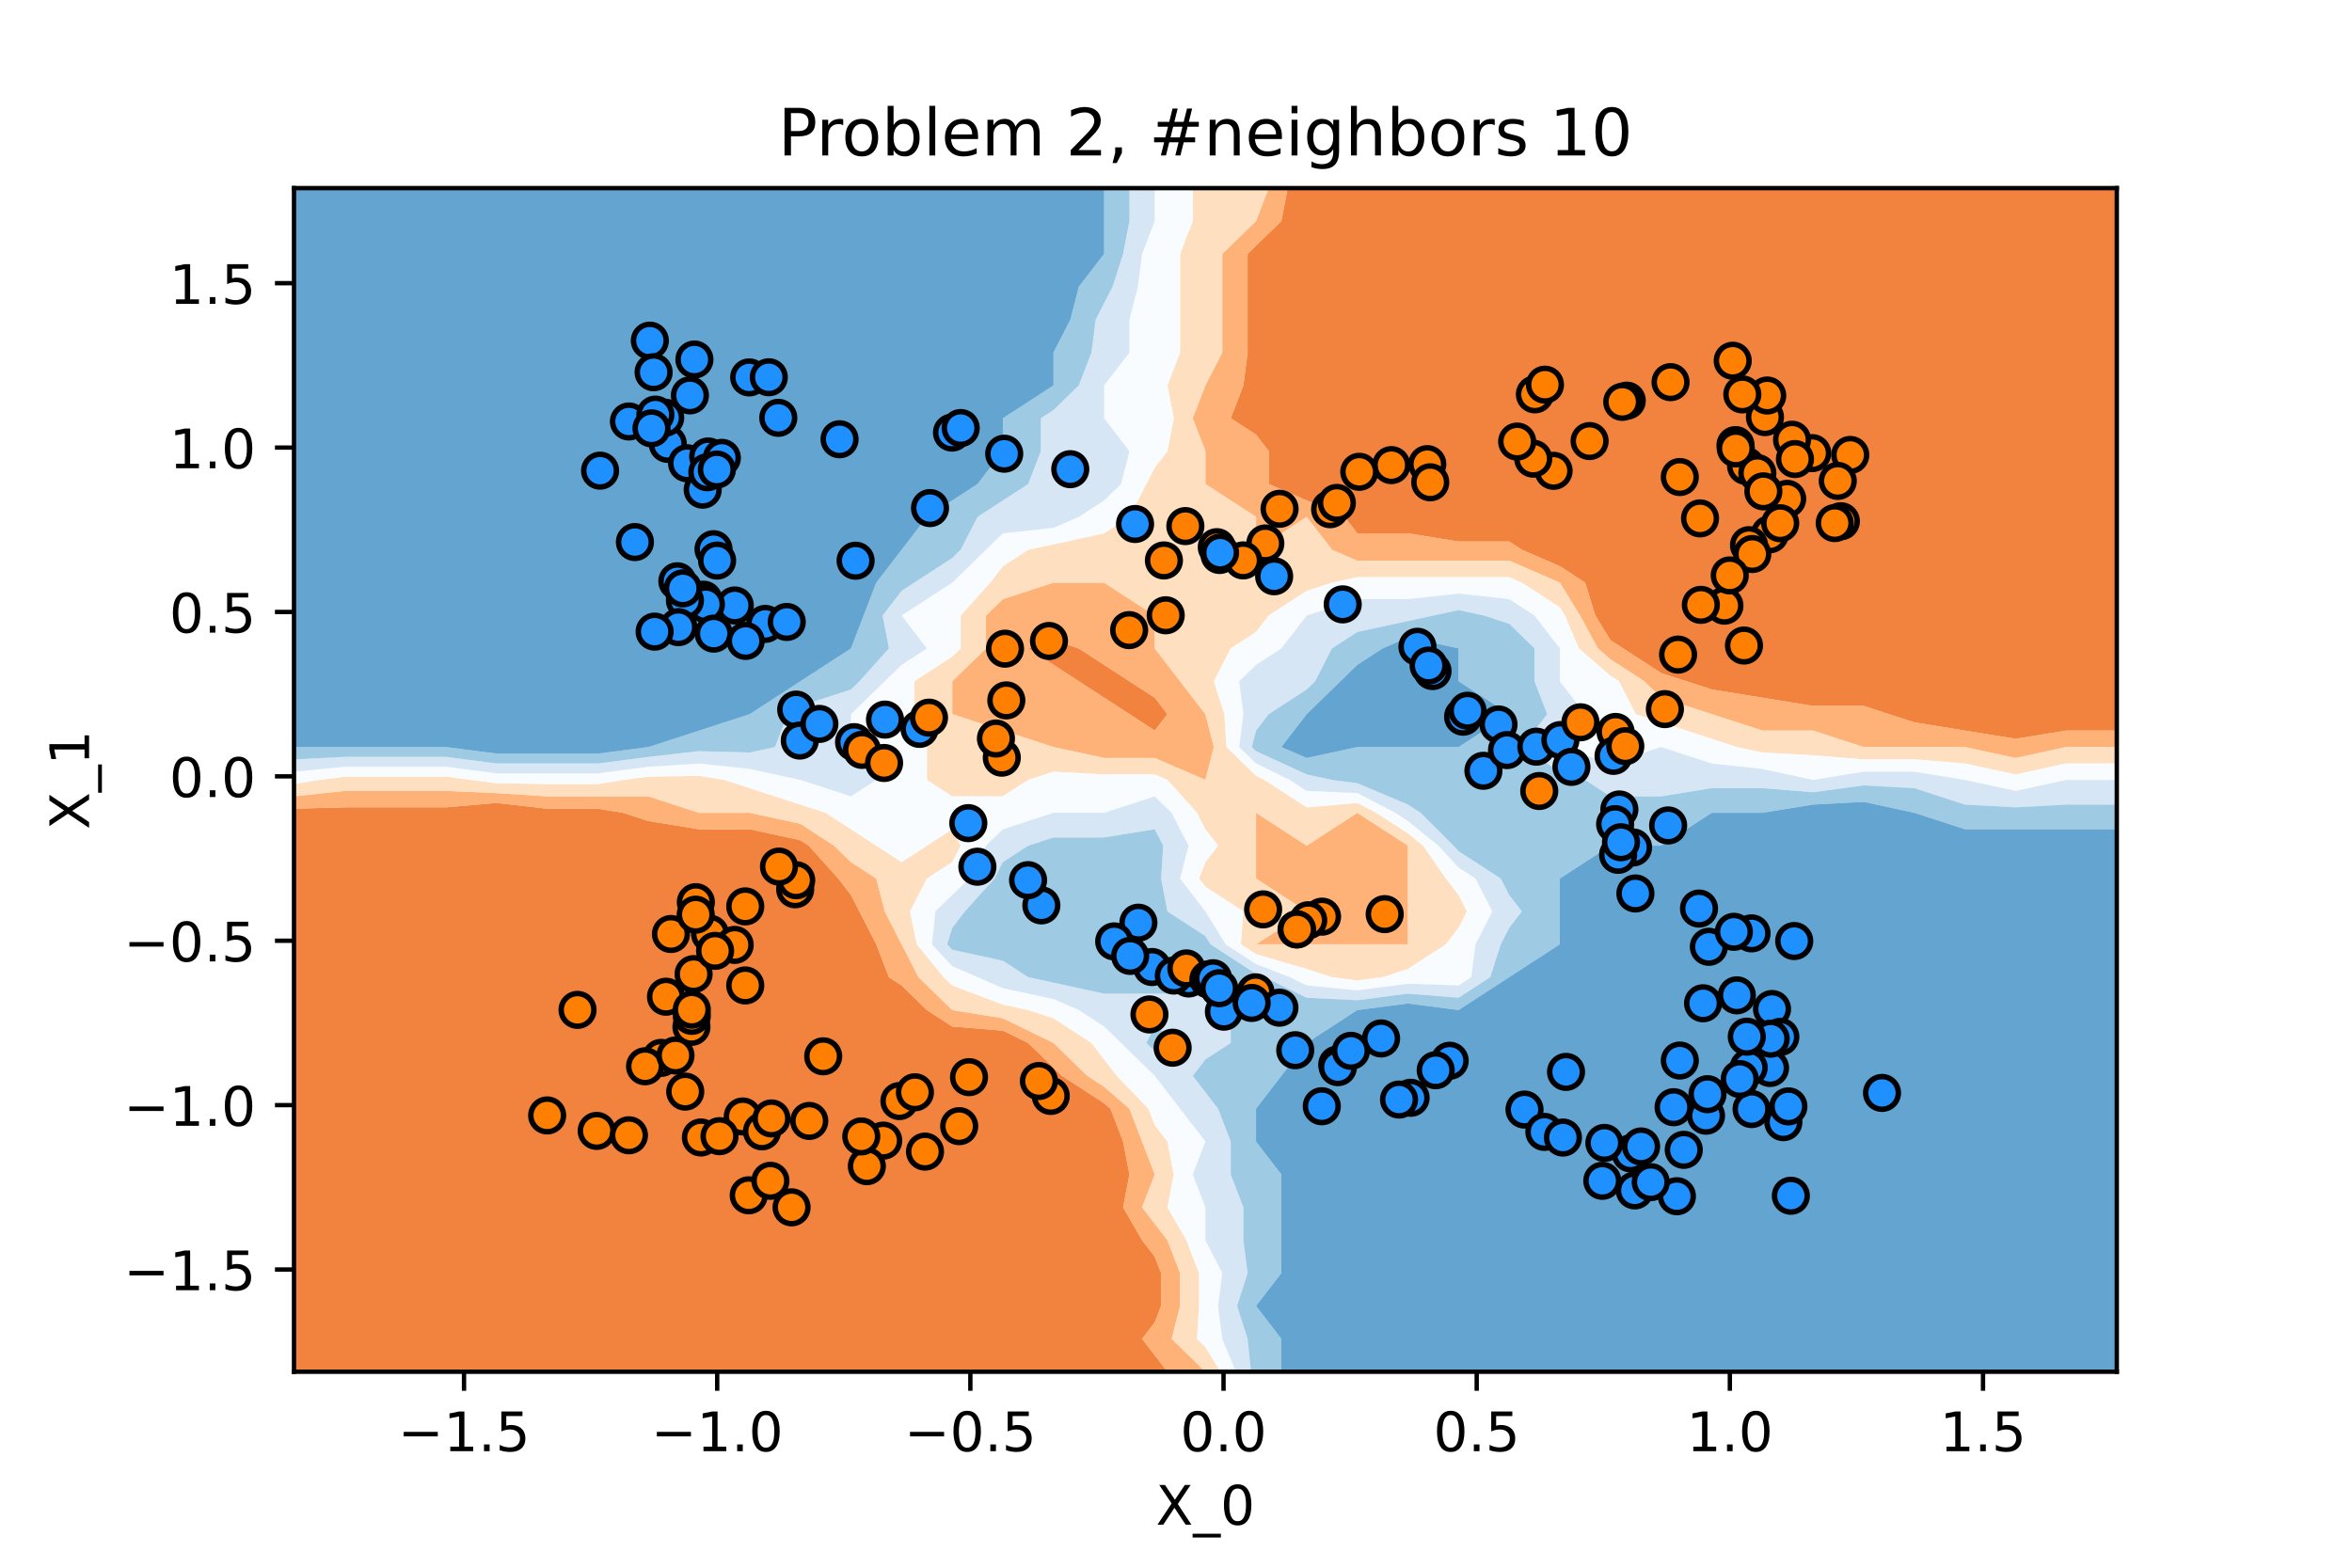 <?xml version="1.0" encoding="utf-8" standalone="no"?>
<!DOCTYPE svg PUBLIC "-//W3C//DTD SVG 1.1//EN"
  "http://www.w3.org/Graphics/SVG/1.1/DTD/svg11.dtd">
<!-- Created with matplotlib (https://matplotlib.org/) -->
<svg height="288pt" version="1.1" viewBox="0 0 432 288" width="432pt" xmlns="http://www.w3.org/2000/svg" xmlns:xlink="http://www.w3.org/1999/xlink">
 <defs>
  <style type="text/css">*{stroke-linecap:butt;stroke-linejoin:round;}</style>
 </defs>
 <g id="figure_1">
  <g id="patch_1">
   <path d="M 0 288 
L 432 288 
L 432 0 
L 0 0 
z
" style="fill:#ffffff;"/>
  </g>
  <g id="axes_1">
   <g id="patch_2">
    <path d="M 54 252 
L 388.8 252 
L 388.8 34.56 
L 54 34.56 
z
" style="fill:#ffffff;"/>
   </g>
   <g id="PathCollection_1">
    <path clip-path="url(#p664d99572f)" d="M 63.3 252 
L 72.6 252 
L 81.9 252 
L 91.2 252 
L 100.5 252 
L 109.8 252 
L 119.1 252 
L 128.4 252 
L 137.7 252 
L 147 252 
L 156.3 252 
L 165.6 252 
L 174.9 252 
L 184.2 252 
L 193.5 252 
L 202.8 252 
L 212.1 252 
L 214.425 252 
L 212.1 248.98 
L 209.775 245.96 
L 212.1 242.94 
L 213.262 239.92 
L 213.262 233.88 
L 212.1 230.86 
L 209.775 227.84 
L 206.287 221.8 
L 207.45 215.76 
L 206.287 209.72 
L 203.963 203.68 
L 202.8 202.673 
L 195.05 197.64 
L 193.5 196.13 
L 188.85 191.6 
L 184.2 189.335 
L 174.9 188.58 
L 170.25 185.56 
L 165.6 181.03 
L 163.275 179.52 
L 160.95 173.48 
L 157.85 167.44 
L 156.3 164.42 
L 153.975 161.4 
L 148.55 155.36 
L 147 154.353 
L 137.7 152.34 
L 128.4 152.34 
L 119.1 150.83 
L 114.45 149.32 
L 109.8 148.565 
L 100.5 148.565 
L 91.2 147.508 
L 81.9 148.313 
L 72.6 148.313 
L 63.3 148.313 
L 54 148.565 
L 54 149.32 
L 54 155.36 
L 54 161.4 
L 54 167.44 
L 54 173.48 
L 54 179.52 
L 54 185.56 
L 54 191.6 
L 54 197.64 
L 54 203.68 
L 54 209.72 
L 54 215.76 
L 54 221.8 
L 54 227.84 
L 54 233.88 
L 54 239.92 
L 54 245.96 
L 54 252 
z
" style="fill:#ee6410;fill-opacity:0.8;"/>
    <path clip-path="url(#p664d99572f)" d="M 212.1 134.22 
L 214.425 131.2 
L 212.1 128.18 
L 207.45 125.16 
L 202.8 122.14 
L 198.15 119.12 
L 193.5 117.61 
L 188.85 119.12 
L 193.5 122.14 
L 198.15 125.16 
L 202.8 128.18 
L 207.45 131.2 
z
" style="fill:#ee6410;fill-opacity:0.8;"/>
    <path clip-path="url(#p664d99572f)" d="M 351.6 132.71 
L 360.9 134.22 
L 370.2 135.73 
L 379.5 134.22 
L 388.8 134.22 
L 388.8 131.2 
L 388.8 125.16 
L 388.8 119.12 
L 388.8 113.08 
L 388.8 107.04 
L 388.8 101 
L 388.8 94.96 
L 388.8 88.92 
L 388.8 82.88 
L 388.8 76.84 
L 388.8 70.8 
L 388.8 64.76 
L 388.8 58.72 
L 388.8 52.68 
L 388.8 46.64 
L 388.8 40.6 
L 388.8 34.56 
L 379.5 34.56 
L 370.2 34.56 
L 360.9 34.56 
L 351.6 34.56 
L 342.3 34.56 
L 333 34.56 
L 323.7 34.56 
L 314.4 34.56 
L 305.1 34.56 
L 295.8 34.56 
L 286.5 34.56 
L 277.2 34.56 
L 267.9 34.56 
L 258.6 34.56 
L 249.3 34.56 
L 240 34.56 
L 236.512 34.56 
L 235.35 40.6 
L 230.7 45.13 
L 229.15 46.64 
L 229.15 52.68 
L 229.15 58.72 
L 229.15 64.76 
L 228.375 70.8 
L 226.05 76.84 
L 230.7 79.86 
L 233.025 82.88 
L 233.025 88.92 
L 240 91.94 
L 246.975 94.96 
L 249.3 97.98 
L 258.6 97.98 
L 267.9 99.49 
L 277.2 99.49 
L 279.525 101 
L 286.5 104.02 
L 291.15 107.04 
L 293.01 113.08 
L 295.8 117.61 
L 298.125 119.12 
L 305.1 123.65 
L 309.75 125.16 
L 314.4 126.67 
L 323.7 128.18 
L 333 129.69 
L 342.3 129.69 
L 346.95 131.2 
z
" style="fill:#ee6410;fill-opacity:0.8;"/>
   </g>
   <g id="PathCollection_2">
    <path clip-path="url(#p664d99572f)" d="M 212.1 248.98 
L 214.425 252 
L 221.4 252 
L 215.2 245.96 
L 216.75 239.92 
L 216.75 233.88 
L 214.425 227.84 
L 212.1 224.82 
L 209.775 221.8 
L 212.1 215.76 
L 212.1 215.76 
L 212.1 215.76 
L 209.775 209.72 
L 207.45 203.68 
L 202.8 199.653 
L 199.7 197.64 
L 193.5 191.6 
L 193.5 191.6 
L 184.2 187.07 
L 174.9 185.56 
L 174.9 185.56 
L 168.7 179.52 
L 165.6 173.48 
L 165.6 173.48 
L 162.5 167.44 
L 160.95 161.4 
L 156.3 158.38 
L 153.2 155.36 
L 147 151.333 
L 137.7 149.32 
L 137.7 149.32 
L 128.4 149.32 
L 119.1 146.3 
L 109.8 146.3 
L 100.5 146.3 
L 91.2 145.696 
L 81.9 145.293 
L 72.6 145.293 
L 63.3 145.293 
L 54 146.3 
L 54 148.565 
L 63.3 148.313 
L 72.6 148.313 
L 81.9 148.313 
L 91.2 147.508 
L 100.5 148.565 
L 109.8 148.565 
L 114.45 149.32 
L 119.1 150.83 
L 128.4 152.34 
L 137.7 152.34 
L 147 154.353 
L 148.55 155.36 
L 153.975 161.4 
L 156.3 164.42 
L 157.85 167.44 
L 160.95 173.48 
L 163.275 179.52 
L 165.6 181.03 
L 170.25 185.56 
L 174.9 188.58 
L 184.2 189.335 
L 188.85 191.6 
L 193.5 196.13 
L 195.05 197.64 
L 202.8 202.673 
L 203.963 203.68 
L 206.287 209.72 
L 207.45 215.76 
L 206.287 221.8 
L 209.775 227.84 
L 212.1 230.86 
L 213.262 233.88 
L 213.262 239.92 
L 212.1 242.94 
L 209.775 245.96 
z
" style="fill:#fd9f56;fill-opacity:0.8;"/>
    <path clip-path="url(#p664d99572f)" d="M 230.7 173.48 
L 240 173.48 
L 249.3 173.48 
L 258.6 173.48 
L 258.6 173.48 
L 258.6 167.44 
L 258.6 161.4 
L 258.6 155.36 
L 249.3 149.32 
L 249.3 149.32 
L 249.3 149.32 
L 240 155.36 
L 230.7 149.32 
L 230.7 149.32 
L 230.7 149.32 
L 230.7 155.36 
L 230.7 161.4 
L 230.7 161.4 
L 240 167.44 
L 230.7 173.48 
L 230.7 173.48 
z
" style="fill:#fd9f56;fill-opacity:0.8;"/>
    <path clip-path="url(#p664d99572f)" d="M 221.4 143.28 
L 221.4 143.28 
L 222.95 137.24 
L 221.4 131.2 
L 221.4 131.2 
L 216.75 125.16 
L 212.1 119.12 
L 212.1 113.08 
L 212.1 113.08 
L 202.8 107.04 
L 202.8 107.04 
L 193.5 107.04 
L 193.5 107.04 
L 184.2 110.06 
L 181.1 113.08 
L 181.1 119.12 
L 174.9 125.16 
L 174.9 125.16 
L 174.9 131.2 
L 174.9 131.2 
L 184.2 134.22 
L 193.5 137.24 
L 193.5 137.24 
L 202.8 139.253 
L 212.1 139.253 
L 221.4 143.28 
z
M 207.45 131.2 
L 202.8 128.18 
L 198.15 125.16 
L 193.5 122.14 
L 188.85 119.12 
L 193.5 117.61 
L 198.15 119.12 
L 202.8 122.14 
L 207.45 125.16 
L 212.1 128.18 
L 214.425 131.2 
L 212.1 134.22 
z
" style="fill:#fd9f56;fill-opacity:0.8;"/>
    <path clip-path="url(#p664d99572f)" d="M 342.3 137.24 
L 351.6 137.24 
L 360.9 137.24 
L 370.2 139.253 
L 379.5 137.24 
L 388.8 137.24 
L 388.8 137.24 
L 388.8 134.22 
L 379.5 134.22 
L 370.2 135.73 
L 360.9 134.22 
L 351.6 132.71 
L 346.95 131.2 
L 342.3 129.69 
L 333 129.69 
L 323.7 128.18 
L 314.4 126.67 
L 309.75 125.16 
L 305.1 123.65 
L 298.125 119.12 
L 295.8 117.61 
L 293.01 113.08 
L 291.15 107.04 
L 286.5 104.02 
L 279.525 101 
L 277.2 99.49 
L 267.9 99.49 
L 258.6 97.98 
L 249.3 97.98 
L 246.975 94.96 
L 240 91.94 
L 233.025 88.92 
L 233.025 82.88 
L 230.7 79.86 
L 226.05 76.84 
L 228.375 70.8 
L 229.15 64.76 
L 229.15 58.72 
L 229.15 52.68 
L 229.15 46.64 
L 230.7 45.13 
L 235.35 40.6 
L 236.512 34.56 
L 233.025 34.56 
L 230.7 40.6 
L 230.7 40.6 
L 224.5 46.64 
L 224.5 52.68 
L 224.5 58.72 
L 224.5 64.76 
L 221.4 70.8 
L 221.4 70.8 
L 219.075 76.84 
L 221.4 82.88 
L 221.4 88.92 
L 221.4 88.92 
L 230.7 94.96 
L 230.7 101 
L 230.7 101 
L 230.7 101 
L 240 94.96 
L 244.65 101 
L 249.3 103.013 
L 258.6 103.013 
L 267.9 103.013 
L 277.2 103.013 
L 286.5 107.04 
L 286.5 107.04 
L 290.22 113.08 
L 293.475 119.12 
L 295.8 121.133 
L 302 125.16 
L 305.1 128.18 
L 314.4 131.2 
L 314.4 131.2 
L 323.7 134.22 
L 333 134.22 
L 342.3 137.24 
z
" style="fill:#fd9f56;fill-opacity:0.8;"/>
    <path clip-path="url(#p664d99572f)" d="M 221.4 107.04 
L 221.4 107.04 
L 221.4 107.04 
L 221.4 107.04 
z
" style="fill:#fd9f56;fill-opacity:0.8;"/>
   </g>
   <g id="PathCollection_3">
    <path clip-path="url(#p664d99572f)" d="M 221.4 252 
L 224.19 252 
L 221.4 247.47 
L 219.85 245.96 
L 220.238 239.92 
L 220.238 233.88 
L 217.912 227.84 
L 214.425 221.8 
L 215.588 215.76 
L 214.425 209.72 
L 212.1 206.7 
L 210.938 203.68 
L 205.125 197.64 
L 202.8 194.62 
L 200.475 191.6 
L 193.5 187.07 
L 188.85 185.56 
L 184.2 184.553 
L 174.9 181.03 
L 173.35 179.52 
L 168.39 173.48 
L 167.15 167.44 
L 170.25 161.4 
L 174.9 158.38 
L 176.45 155.36 
L 174.9 152.34 
L 170.25 155.36 
L 165.6 158.38 
L 160.95 155.36 
L 156.3 152.34 
L 151.65 149.32 
L 147 147.81 
L 137.7 144.79 
L 133.05 143.28 
L 128.4 142.525 
L 119.1 142.676 
L 114.45 143.28 
L 109.8 144.035 
L 100.5 144.035 
L 91.2 143.884 
L 86.55 143.28 
L 81.9 142.676 
L 72.6 142.676 
L 63.3 142.676 
L 58.65 143.28 
L 54 144.035 
L 54 146.3 
L 63.3 145.293 
L 72.6 145.293 
L 81.9 145.293 
L 91.2 145.696 
L 100.5 146.3 
L 109.8 146.3 
L 119.1 146.3 
L 128.4 149.32 
L 137.7 149.32 
L 137.7 149.32 
L 147 151.333 
L 153.2 155.36 
L 156.3 158.38 
L 160.95 161.4 
L 162.5 167.44 
L 165.6 173.48 
L 165.6 173.48 
L 168.7 179.52 
L 174.9 185.56 
L 174.9 185.56 
L 184.2 187.07 
L 193.5 191.6 
L 193.5 191.6 
L 199.7 197.64 
L 202.8 199.653 
L 207.45 203.68 
L 209.775 209.72 
L 212.1 215.76 
L 212.1 215.76 
L 212.1 215.76 
L 209.775 221.8 
L 212.1 224.82 
L 214.425 227.84 
L 216.75 233.88 
L 216.75 239.92 
L 215.2 245.96 
z
" style="fill:#fdd7af;fill-opacity:0.8;"/>
    <path clip-path="url(#p664d99572f)" d="M 249.3 180.124 
L 253.95 179.52 
L 258.6 178.01 
L 265.575 173.48 
L 267.9 170.46 
L 269.45 167.44 
L 267.9 164.42 
L 265.575 161.4 
L 261.39 155.36 
L 258.6 153.095 
L 252.787 149.32 
L 249.3 147.508 
L 240 148.313 
L 232.25 143.28 
L 230.7 142.525 
L 225.275 137.24 
L 224.887 131.2 
L 222.95 125.16 
L 226.05 119.12 
L 230.7 116.1 
L 233.025 113.08 
L 240 108.55 
L 244.65 107.04 
L 249.3 106.033 
L 258.6 106.033 
L 267.9 106.033 
L 277.2 106.033 
L 279.525 107.04 
L 286.5 111.57 
L 287.43 113.08 
L 289.988 119.12 
L 295.8 124.153 
L 297.35 125.16 
L 300.45 131.2 
L 305.1 132.71 
L 314.4 135.73 
L 319.05 137.24 
L 323.7 138.247 
L 333 138.75 
L 342.3 139.505 
L 351.6 139.505 
L 360.9 140.26 
L 370.2 142.273 
L 379.5 140.26 
L 388.8 140.26 
L 388.8 137.24 
L 379.5 137.24 
L 370.2 139.253 
L 360.9 137.24 
L 351.6 137.24 
L 342.3 137.24 
L 342.3 137.24 
L 333 134.22 
L 323.7 134.22 
L 314.4 131.2 
L 314.4 131.2 
L 305.1 128.18 
L 302 125.16 
L 295.8 121.133 
L 293.475 119.12 
L 290.22 113.08 
L 286.5 107.04 
L 277.2 103.013 
L 267.9 103.013 
L 258.6 103.013 
L 249.3 103.013 
L 244.65 101 
L 240 94.96 
L 230.7 101 
L 230.7 101 
L 230.7 101 
L 230.7 94.96 
L 221.4 88.92 
L 221.4 88.92 
L 221.4 82.88 
L 219.075 76.84 
L 221.4 70.8 
L 221.4 70.8 
L 224.5 64.76 
L 224.5 58.72 
L 224.5 52.68 
L 224.5 46.64 
L 230.7 40.6 
L 230.7 40.6 
L 233.025 34.56 
L 230.7 34.56 
L 221.4 34.56 
L 219.075 34.56 
L 219.075 40.6 
L 216.75 46.64 
L 216.75 52.68 
L 216.75 58.72 
L 216.75 64.76 
L 214.425 70.8 
L 215.588 76.84 
L 214.425 82.88 
L 212.1 85.9 
L 210.55 88.92 
L 207.45 94.96 
L 202.8 97.98 
L 193.5 99.993 
L 188.85 101 
L 184.2 104.02 
L 181.875 107.04 
L 176.45 113.08 
L 176.45 119.12 
L 174.9 120.63 
L 167.925 125.16 
L 167.925 131.2 
L 170.25 137.24 
L 170.25 143.28 
L 174.9 146.3 
L 184.2 146.3 
L 188.85 143.28 
L 193.5 141.77 
L 202.8 142.273 
L 212.1 142.273 
L 214.425 143.28 
L 219.85 149.32 
L 221.4 152.34 
L 223.725 155.36 
L 221.4 158.38 
L 220.238 161.4 
L 221.4 162.91 
L 228.375 167.44 
L 227.91 173.48 
L 230.7 175.292 
L 240 178.01 
L 244.65 179.52 
z
M 230.7 173.48 
L 230.7 173.48 
L 240 167.44 
L 230.7 161.4 
L 230.7 161.4 
L 230.7 155.36 
L 230.7 149.32 
L 230.7 149.32 
L 230.7 149.32 
L 240 155.36 
L 249.3 149.32 
L 249.3 149.32 
L 258.6 155.36 
L 258.6 155.36 
L 258.6 161.4 
L 258.6 167.44 
L 258.6 173.48 
L 258.6 173.48 
L 249.3 173.48 
L 240 173.48 
L 230.7 173.48 
z
M 221.4 143.28 
L 212.1 139.253 
L 202.8 139.253 
L 193.5 137.24 
L 193.5 137.24 
L 184.2 134.22 
L 174.9 131.2 
L 174.9 131.2 
L 174.9 125.16 
L 174.9 125.16 
L 181.1 119.12 
L 181.1 113.08 
L 184.2 110.06 
L 193.5 107.04 
L 193.5 107.04 
L 202.8 107.04 
L 202.8 107.04 
L 212.1 113.08 
L 212.1 113.08 
L 212.1 119.12 
L 216.75 125.16 
L 221.4 131.2 
L 221.4 131.2 
L 222.95 137.24 
L 221.4 143.28 
L 221.4 143.28 
z
M 221.4 107.04 
L 221.4 107.04 
L 221.4 107.04 
L 221.4 107.04 
z
" style="fill:#fdd7af;fill-opacity:0.8;"/>
   </g>
   <g id="PathCollection_4">
    <path clip-path="url(#p664d99572f)" d="M 221.4 247.47 
L 224.19 252 
L 226.98 252 
L 224.5 245.96 
L 223.725 239.92 
L 224.5 233.88 
L 221.4 227.84 
L 221.4 221.8 
L 221.4 221.8 
L 219.075 215.76 
L 221.4 209.72 
L 221.4 209.72 
L 221.4 209.72 
L 216.75 203.68 
L 212.1 197.64 
L 212.1 197.64 
L 205.9 191.6 
L 202.8 188.58 
L 198.15 185.56 
L 193.5 183.547 
L 184.2 181.533 
L 179.55 179.52 
L 174.9 177.507 
L 171.18 173.48 
L 171.8 167.44 
L 174.9 164.42 
L 178 161.4 
L 181.1 155.36 
L 184.2 152.34 
L 193.5 149.32 
L 202.8 149.32 
L 202.8 149.32 
L 212.1 146.3 
L 215.2 149.32 
L 218.3 155.36 
L 216.75 161.4 
L 221.4 167.44 
L 221.4 167.44 
L 225.12 173.48 
L 230.7 177.104 
L 236.9 179.52 
L 240 181.03 
L 249.3 181.936 
L 258.6 180.728 
L 267.9 181.03 
L 270.225 179.52 
L 271 173.48 
L 274.1 167.44 
L 271 161.4 
L 267.9 159.387 
L 264.18 155.36 
L 258.6 150.83 
L 256.275 149.32 
L 249.3 145.696 
L 240 145.293 
L 236.9 143.28 
L 230.7 140.26 
L 227.6 137.24 
L 228.375 131.2 
L 227.6 125.16 
L 230.7 122.14 
L 235.35 119.12 
L 240 113.08 
L 240 113.08 
L 249.3 110.06 
L 258.6 110.06 
L 267.9 109.053 
L 277.2 110.06 
L 281.85 113.08 
L 286.5 119.12 
L 286.5 125.16 
L 286.5 125.16 
L 291.15 131.2 
L 286.5 137.24 
L 286.5 137.24 
L 286.5 137.24 
L 295.8 140.26 
L 305.1 137.24 
L 314.4 140.26 
L 323.7 141.267 
L 333 143.28 
L 333 143.28 
L 333 143.28 
L 342.3 141.77 
L 351.6 141.77 
L 360.9 143.28 
L 360.9 143.28 
L 370.2 145.293 
L 379.5 143.28 
L 388.8 143.28 
L 388.8 143.28 
L 388.8 140.26 
L 379.5 140.26 
L 370.2 142.273 
L 360.9 140.26 
L 351.6 139.505 
L 342.3 139.505 
L 333 138.75 
L 323.7 138.247 
L 319.05 137.24 
L 314.4 135.73 
L 305.1 132.71 
L 300.45 131.2 
L 297.35 125.16 
L 295.8 124.153 
L 289.988 119.12 
L 287.43 113.08 
L 286.5 111.57 
L 279.525 107.04 
L 277.2 106.033 
L 267.9 106.033 
L 258.6 106.033 
L 249.3 106.033 
L 244.65 107.04 
L 240 108.55 
L 233.025 113.08 
L 230.7 116.1 
L 226.05 119.12 
L 222.95 125.16 
L 224.887 131.2 
L 225.275 137.24 
L 230.7 142.525 
L 232.25 143.28 
L 240 148.313 
L 249.3 147.508 
L 252.787 149.32 
L 258.6 153.095 
L 261.39 155.36 
L 265.575 161.4 
L 267.9 164.42 
L 269.45 167.44 
L 267.9 170.46 
L 265.575 173.48 
L 258.6 178.01 
L 253.95 179.52 
L 249.3 180.124 
L 244.65 179.52 
L 240 178.01 
L 230.7 175.292 
L 227.91 173.48 
L 228.375 167.44 
L 221.4 162.91 
L 220.238 161.4 
L 221.4 158.38 
L 223.725 155.36 
L 221.4 152.34 
L 219.85 149.32 
L 214.425 143.28 
L 212.1 142.273 
L 202.8 142.273 
L 193.5 141.77 
L 188.85 143.28 
L 184.2 146.3 
L 174.9 146.3 
L 170.25 143.28 
L 170.25 137.24 
L 167.925 131.2 
L 167.925 125.16 
L 174.9 120.63 
L 176.45 119.12 
L 176.45 113.08 
L 181.875 107.04 
L 184.2 104.02 
L 188.85 101 
L 193.5 99.993 
L 202.8 97.98 
L 207.45 94.96 
L 210.55 88.92 
L 212.1 85.9 
L 214.425 82.88 
L 215.588 76.84 
L 214.425 70.8 
L 216.75 64.76 
L 216.75 58.72 
L 216.75 52.68 
L 216.75 46.64 
L 219.075 40.6 
L 219.075 34.56 
L 212.1 34.56 
L 212.1 34.56 
L 212.1 40.6 
L 209.775 46.64 
L 209 52.68 
L 207.45 58.72 
L 207.45 64.76 
L 202.8 70.8 
L 202.8 70.8 
L 202.8 76.84 
L 202.8 76.84 
L 207.45 82.88 
L 205.9 88.92 
L 202.8 91.94 
L 198.15 94.96 
L 193.5 96.973 
L 184.2 97.98 
L 181.1 101 
L 174.9 107.04 
L 165.6 113.08 
L 165.6 113.08 
L 165.6 113.08 
L 170.25 119.12 
L 165.6 122.14 
L 162.5 125.16 
L 156.3 131.2 
L 156.3 131.2 
L 156.3 137.24 
L 156.3 137.24 
L 160.95 143.28 
L 156.3 146.3 
L 147 143.28 
L 147 143.28 
L 137.7 141.267 
L 128.4 140.26 
L 119.1 140.864 
L 109.8 142.072 
L 100.5 142.072 
L 91.2 142.072 
L 81.9 140.864 
L 72.6 140.864 
L 63.3 140.864 
L 54 141.77 
L 54 143.28 
L 54 144.035 
L 58.65 143.28 
L 63.3 142.676 
L 72.6 142.676 
L 81.9 142.676 
L 86.55 143.28 
L 91.2 143.884 
L 100.5 144.035 
L 109.8 144.035 
L 114.45 143.28 
L 119.1 142.676 
L 128.4 142.525 
L 133.05 143.28 
L 137.7 144.79 
L 147 147.81 
L 151.65 149.32 
L 156.3 152.34 
L 160.95 155.36 
L 165.6 158.38 
L 170.25 155.36 
L 174.9 152.34 
L 176.45 155.36 
L 174.9 158.38 
L 170.25 161.4 
L 167.15 167.44 
L 168.39 173.48 
L 173.35 179.52 
L 174.9 181.03 
L 184.2 184.553 
L 188.85 185.56 
L 193.5 187.07 
L 200.475 191.6 
L 202.8 194.62 
L 205.125 197.64 
L 210.938 203.68 
L 212.1 206.7 
L 214.425 209.72 
L 215.588 215.76 
L 214.425 221.8 
L 217.912 227.84 
L 220.238 233.88 
L 220.238 239.92 
L 219.85 245.96 
z
" style="fill:#f7fbff;fill-opacity:0.8;"/>
   </g>
   <g id="PathCollection_5">
    <path clip-path="url(#p664d99572f)" d="M 229.15 245.96 
L 227.213 239.92 
L 229.15 233.88 
L 228.375 227.84 
L 228.375 221.8 
L 226.05 215.76 
L 226.05 209.72 
L 223.725 203.68 
L 221.4 200.66 
L 219.075 197.64 
L 221.4 194.62 
L 226.05 191.6 
L 226.05 185.56 
L 221.4 182.54 
L 212.1 182.54 
L 202.8 182.54 
L 193.5 180.527 
L 188.85 179.52 
L 184.2 176.5 
L 174.9 174.487 
L 173.97 173.48 
L 174.9 170.46 
L 177.225 167.44 
L 182.65 161.4 
L 184.2 158.38 
L 188.85 155.36 
L 193.5 153.85 
L 202.8 153.85 
L 212.1 152.34 
L 213.65 155.36 
L 213.262 161.4 
L 214.425 167.44 
L 221.4 171.97 
L 222.33 173.48 
L 230.7 178.916 
L 232.25 179.52 
L 240 183.295 
L 249.3 183.748 
L 258.6 182.54 
L 267.9 183.295 
L 273.712 179.52 
L 275.65 173.48 
L 277.2 170.46 
L 279.525 167.44 
L 277.2 164.42 
L 275.65 161.4 
L 267.9 156.367 
L 266.97 155.36 
L 260.925 149.32 
L 258.6 147.81 
L 249.3 143.884 
L 244.65 143.28 
L 240 142.273 
L 230.7 137.995 
L 229.925 137.24 
L 230.7 134.22 
L 233.025 131.2 
L 240 126.67 
L 241.55 125.16 
L 244.65 119.12 
L 249.3 116.1 
L 258.6 114.087 
L 263.25 113.08 
L 267.9 112.073 
L 272.55 113.08 
L 277.2 114.59 
L 281.85 119.12 
L 281.85 125.16 
L 284.175 131.2 
L 279.525 137.24 
L 286.5 141.77 
L 291.15 143.28 
L 295.8 146.3 
L 305.1 146.3 
L 314.4 144.79 
L 323.7 144.79 
L 333 145.545 
L 342.3 144.287 
L 351.6 144.79 
L 360.9 147.81 
L 370.2 148.313 
L 379.5 147.81 
L 388.8 147.81 
L 388.8 143.28 
L 379.5 143.28 
L 370.2 145.293 
L 360.9 143.28 
L 360.9 143.28 
L 351.6 141.77 
L 342.3 141.77 
L 333 143.28 
L 333 143.28 
L 333 143.28 
L 323.7 141.267 
L 314.4 140.26 
L 305.1 137.24 
L 295.8 140.26 
L 286.5 137.24 
L 286.5 137.24 
L 286.5 137.24 
L 291.15 131.2 
L 286.5 125.16 
L 286.5 125.16 
L 286.5 119.12 
L 281.85 113.08 
L 277.2 110.06 
L 267.9 109.053 
L 258.6 110.06 
L 249.3 110.06 
L 240 113.08 
L 240 113.08 
L 235.35 119.12 
L 230.7 122.14 
L 227.6 125.16 
L 228.375 131.2 
L 227.6 137.24 
L 230.7 140.26 
L 236.9 143.28 
L 240 145.293 
L 249.3 145.696 
L 256.275 149.32 
L 258.6 150.83 
L 264.18 155.36 
L 267.9 159.387 
L 271 161.4 
L 274.1 167.44 
L 271 173.48 
L 270.225 179.52 
L 267.9 181.03 
L 258.6 180.728 
L 249.3 181.936 
L 240 181.03 
L 236.9 179.52 
L 230.7 177.104 
L 225.12 173.48 
L 221.4 167.44 
L 221.4 167.44 
L 216.75 161.4 
L 218.3 155.36 
L 215.2 149.32 
L 212.1 146.3 
L 202.8 149.32 
L 202.8 149.32 
L 193.5 149.32 
L 184.2 152.34 
L 181.1 155.36 
L 178 161.4 
L 174.9 164.42 
L 171.8 167.44 
L 171.18 173.48 
L 174.9 177.507 
L 179.55 179.52 
L 184.2 181.533 
L 193.5 183.547 
L 198.15 185.56 
L 202.8 188.58 
L 205.9 191.6 
L 212.1 197.64 
L 212.1 197.64 
L 216.75 203.68 
L 221.4 209.72 
L 221.4 209.72 
L 221.4 209.72 
L 219.075 215.76 
L 221.4 221.8 
L 221.4 221.8 
L 221.4 227.84 
L 224.5 233.88 
L 223.725 239.92 
L 224.5 245.96 
L 226.98 252 
L 229.77 252 
z
M 210.55 191.6 
L 212.1 188.58 
L 216.75 191.6 
L 212.1 193.11 
z
" style="fill:#cde0f1;fill-opacity:0.8;"/>
    <path clip-path="url(#p664d99572f)" d="M 156.3 146.3 
L 160.95 143.28 
L 156.3 137.24 
L 156.3 137.24 
L 156.3 131.2 
L 156.3 131.2 
L 162.5 125.16 
L 165.6 122.14 
L 170.25 119.12 
L 165.6 113.08 
L 165.6 113.08 
L 165.6 113.08 
L 174.9 107.04 
L 181.1 101 
L 184.2 97.98 
L 193.5 96.973 
L 198.15 94.96 
L 202.8 91.94 
L 205.9 88.92 
L 207.45 82.88 
L 202.8 76.84 
L 202.8 76.84 
L 202.8 70.8 
L 202.8 70.8 
L 207.45 64.76 
L 207.45 58.72 
L 209 52.68 
L 209.775 46.64 
L 212.1 40.6 
L 212.1 34.56 
L 207.45 34.56 
L 207.45 40.6 
L 206.287 46.64 
L 204.35 52.68 
L 202.8 55.7 
L 201.25 58.72 
L 200.475 64.76 
L 198.15 70.8 
L 193.5 75.33 
L 191.175 76.84 
L 191.175 82.88 
L 188.85 88.92 
L 184.2 91.94 
L 179.55 94.96 
L 176.45 101 
L 174.9 102.51 
L 167.925 107.04 
L 165.6 108.55 
L 162.113 113.08 
L 163.275 119.12 
L 157.85 125.16 
L 156.3 126.67 
L 147 129.69 
L 144.675 131.2 
L 142.35 137.24 
L 137.7 138.247 
L 128.4 137.995 
L 119.1 139.052 
L 109.8 140.26 
L 100.5 140.26 
L 91.2 140.26 
L 81.9 139.052 
L 72.6 139.052 
L 63.3 139.052 
L 54 139.505 
L 54 141.77 
L 63.3 140.864 
L 72.6 140.864 
L 81.9 140.864 
L 91.2 142.072 
L 100.5 142.072 
L 109.8 142.072 
L 119.1 140.864 
L 128.4 140.26 
L 137.7 141.267 
L 147 143.28 
L 147 143.28 
z
" style="fill:#cde0f1;fill-opacity:0.8;"/>
   </g>
   <g id="PathCollection_6">
    <path clip-path="url(#p664d99572f)" d="M 230.7 252 
L 235.35 252 
L 235.35 245.96 
L 230.7 239.92 
L 235.35 233.88 
L 235.35 227.84 
L 235.35 221.8 
L 235.35 215.76 
L 230.7 209.72 
L 230.7 203.68 
L 235.35 197.64 
L 240 191.6 
L 240 191.6 
L 249.3 185.56 
L 249.3 185.56 
L 258.6 184.352 
L 267.9 185.56 
L 267.9 185.56 
L 267.9 185.56 
L 277.2 179.52 
L 277.2 179.52 
L 286.5 173.48 
L 286.5 173.48 
L 286.5 167.44 
L 286.5 161.4 
L 295.8 155.36 
L 305.1 155.36 
L 305.1 155.36 
L 314.4 149.32 
L 323.7 149.32 
L 323.7 149.32 
L 333 147.81 
L 342.3 147.307 
L 351.6 149.32 
L 351.6 149.32 
L 360.9 152.34 
L 370.2 152.34 
L 379.5 152.34 
L 388.8 152.34 
L 388.8 149.32 
L 388.8 147.81 
L 379.5 147.81 
L 370.2 148.313 
L 360.9 147.81 
L 351.6 144.79 
L 342.3 144.287 
L 333 145.545 
L 323.7 144.79 
L 314.4 144.79 
L 305.1 146.3 
L 295.8 146.3 
L 291.15 143.28 
L 286.5 141.77 
L 279.525 137.24 
L 284.175 131.2 
L 281.85 125.16 
L 281.85 119.12 
L 277.2 114.59 
L 272.55 113.08 
L 267.9 112.073 
L 263.25 113.08 
L 258.6 114.087 
L 249.3 116.1 
L 244.65 119.12 
L 241.55 125.16 
L 240 126.67 
L 233.025 131.2 
L 230.7 134.22 
L 229.925 137.24 
L 230.7 137.995 
L 240 142.273 
L 244.65 143.28 
L 249.3 143.884 
L 258.6 147.81 
L 260.925 149.32 
L 266.97 155.36 
L 267.9 156.367 
L 275.65 161.4 
L 277.2 164.42 
L 279.525 167.44 
L 277.2 170.46 
L 275.65 173.48 
L 273.712 179.52 
L 267.9 183.295 
L 258.6 182.54 
L 249.3 183.748 
L 240 183.295 
L 232.25 179.52 
L 230.7 178.916 
L 222.33 173.48 
L 221.4 171.97 
L 214.425 167.44 
L 213.262 161.4 
L 213.65 155.36 
L 212.1 152.34 
L 202.8 153.85 
L 193.5 153.85 
L 188.85 155.36 
L 184.2 158.38 
L 182.65 161.4 
L 177.225 167.44 
L 174.9 170.46 
L 173.97 173.48 
L 174.9 174.487 
L 184.2 176.5 
L 188.85 179.52 
L 193.5 180.527 
L 202.8 182.54 
L 212.1 182.54 
L 221.4 182.54 
L 226.05 185.56 
L 226.05 191.6 
L 221.4 194.62 
L 219.075 197.64 
L 221.4 200.66 
L 223.725 203.68 
L 226.05 209.72 
L 226.05 215.76 
L 228.375 221.8 
L 228.375 227.84 
L 229.15 233.88 
L 227.213 239.92 
L 229.15 245.96 
L 229.77 252 
z
M 235.35 137.24 
L 240 131.2 
L 240 131.2 
L 246.2 125.16 
L 249.3 122.14 
L 253.95 119.12 
L 258.6 117.107 
L 267.9 119.12 
L 267.9 125.16 
L 267.9 125.16 
L 277.2 131.2 
L 267.9 137.24 
L 258.6 137.24 
L 249.3 137.24 
L 249.3 137.24 
L 240 139.253 
z
" style="fill:#87bddc;fill-opacity:0.8;"/>
    <path clip-path="url(#p664d99572f)" d="M 212.1 193.11 
L 216.75 191.6 
L 212.1 188.58 
L 210.55 191.6 
z
" style="fill:#87bddc;fill-opacity:0.8;"/>
    <path clip-path="url(#p664d99572f)" d="M 63.3 139.052 
L 72.6 139.052 
L 81.9 139.052 
L 91.2 140.26 
L 100.5 140.26 
L 109.8 140.26 
L 119.1 139.052 
L 128.4 137.995 
L 137.7 138.247 
L 142.35 137.24 
L 144.675 131.2 
L 147 129.69 
L 156.3 126.67 
L 157.85 125.16 
L 163.275 119.12 
L 162.113 113.08 
L 165.6 108.55 
L 167.925 107.04 
L 174.9 102.51 
L 176.45 101 
L 179.55 94.96 
L 184.2 91.94 
L 188.85 88.92 
L 191.175 82.88 
L 191.175 76.84 
L 193.5 75.33 
L 198.15 70.8 
L 200.475 64.76 
L 201.25 58.72 
L 202.8 55.7 
L 204.35 52.68 
L 206.287 46.64 
L 207.45 40.6 
L 207.45 34.56 
L 202.8 34.56 
L 202.8 34.56 
L 202.8 40.6 
L 202.8 46.64 
L 198.15 52.68 
L 196.6 58.72 
L 193.5 64.76 
L 193.5 64.76 
L 193.5 70.8 
L 184.2 76.84 
L 184.2 76.84 
L 184.2 82.88 
L 179.55 88.92 
L 174.9 91.94 
L 170.25 94.96 
L 165.6 101 
L 165.6 101 
L 160.95 107.04 
L 158.625 113.08 
L 156.3 119.12 
L 156.3 119.12 
L 147 125.16 
L 147 125.16 
L 137.7 131.2 
L 137.7 131.2 
L 128.4 134.22 
L 119.1 137.24 
L 119.1 137.24 
L 109.8 138.448 
L 100.5 138.448 
L 91.2 138.448 
L 81.9 137.24 
L 81.9 137.24 
L 72.6 137.24 
L 63.3 137.24 
L 54 137.24 
L 54 137.24 
L 54 139.505 
z
" style="fill:#87bddc;fill-opacity:0.8;"/>
   </g>
   <g id="PathCollection_7">
    <path clip-path="url(#p664d99572f)" d="M 240 252 
L 249.3 252 
L 258.6 252 
L 267.9 252 
L 277.2 252 
L 286.5 252 
L 295.8 252 
L 305.1 252 
L 314.4 252 
L 323.7 252 
L 333 252 
L 342.3 252 
L 351.6 252 
L 360.9 252 
L 370.2 252 
L 379.5 252 
L 388.8 252 
L 388.8 245.96 
L 388.8 239.92 
L 388.8 233.88 
L 388.8 227.84 
L 388.8 221.8 
L 388.8 215.76 
L 388.8 209.72 
L 388.8 203.68 
L 388.8 197.64 
L 388.8 191.6 
L 388.8 185.56 
L 388.8 179.52 
L 388.8 173.48 
L 388.8 167.44 
L 388.8 161.4 
L 388.8 155.36 
L 388.8 152.34 
L 379.5 152.34 
L 370.2 152.34 
L 360.9 152.34 
L 351.6 149.32 
L 351.6 149.32 
L 342.3 147.307 
L 333 147.81 
L 323.7 149.32 
L 323.7 149.32 
L 314.4 149.32 
L 305.1 155.36 
L 305.1 155.36 
L 295.8 155.36 
L 286.5 161.4 
L 286.5 167.44 
L 286.5 173.48 
L 286.5 173.48 
L 277.2 179.52 
L 277.2 179.52 
L 267.9 185.56 
L 267.9 185.56 
L 267.9 185.56 
L 258.6 184.352 
L 249.3 185.56 
L 249.3 185.56 
L 240 191.6 
L 240 191.6 
L 235.35 197.64 
L 230.7 203.68 
L 230.7 209.72 
L 235.35 215.76 
L 235.35 221.8 
L 235.35 227.84 
L 235.35 233.88 
L 230.7 239.92 
L 235.35 245.96 
L 235.35 252 
z
" style="fill:#3d8dc4;fill-opacity:0.8;"/>
    <path clip-path="url(#p664d99572f)" d="M 91.2 138.448 
L 100.5 138.448 
L 109.8 138.448 
L 119.1 137.24 
L 119.1 137.24 
L 128.4 134.22 
L 137.7 131.2 
L 137.7 131.2 
L 147 125.16 
L 147 125.16 
L 156.3 119.12 
L 156.3 119.12 
L 158.625 113.08 
L 160.95 107.04 
L 165.6 101 
L 165.6 101 
L 170.25 94.96 
L 174.9 91.94 
L 179.55 88.92 
L 184.2 82.88 
L 184.2 76.84 
L 184.2 76.84 
L 193.5 70.8 
L 193.5 64.76 
L 193.5 64.76 
L 196.6 58.72 
L 198.15 52.68 
L 202.8 46.64 
L 202.8 40.6 
L 202.8 34.56 
L 193.5 34.56 
L 184.2 34.56 
L 174.9 34.56 
L 165.6 34.56 
L 156.3 34.56 
L 147 34.56 
L 137.7 34.56 
L 128.4 34.56 
L 119.1 34.56 
L 109.8 34.56 
L 100.5 34.56 
L 91.2 34.56 
L 81.9 34.56 
L 72.6 34.56 
L 63.3 34.56 
L 54 34.56 
L 54 40.6 
L 54 46.64 
L 54 52.68 
L 54 58.72 
L 54 64.76 
L 54 70.8 
L 54 76.84 
L 54 82.88 
L 54 88.92 
L 54 94.96 
L 54 101 
L 54 107.04 
L 54 113.08 
L 54 119.12 
L 54 125.16 
L 54 131.2 
L 54 137.24 
L 63.3 137.24 
L 72.6 137.24 
L 81.9 137.24 
L 81.9 137.24 
z
" style="fill:#3d8dc4;fill-opacity:0.8;"/>
    <path clip-path="url(#p664d99572f)" d="M 240 139.253 
L 249.3 137.24 
L 249.3 137.24 
L 258.6 137.24 
L 267.9 137.24 
L 277.2 131.2 
L 267.9 125.16 
L 267.9 125.16 
L 267.9 119.12 
L 258.6 117.107 
L 253.95 119.12 
L 249.3 122.14 
L 246.2 125.16 
L 240 131.2 
L 240 131.2 
L 235.35 137.24 
z
" style="fill:#3d8dc4;fill-opacity:0.8;"/>
   </g>
   <g id="PathCollection_8">
    <defs>
     <path d="M 0 3 
C 0.796 3 1.559 2.684 2.121 2.121 
C 2.684 1.559 3 0.796 3 -0 
C 3 -0.796 2.684 -1.559 2.121 -2.121 
C 1.559 -2.684 0.796 -3 0 -3 
C -0.796 -3 -1.559 -2.684 -2.121 -2.121 
C -2.684 -1.559 -3 -0.796 -3 0 
C -3 0.796 -2.684 1.559 -2.121 2.121 
C -1.559 2.684 -0.796 3 0 3 
z
" id="C0_0_1753e61156"/>
    </defs>
    <g clip-path="url(#p664d99572f)">
     <use style="fill:#ff8000;stroke:#000000;" x="325.067" xlink:href="#C0_0_1753e61156" y="98.148"/>
    </g>
    <g clip-path="url(#p664d99572f)">
     <use style="fill:#1e90ff;stroke:#000000;" x="126.719" xlink:href="#C0_0_1753e61156" y="72.633"/>
    </g>
    <g clip-path="url(#p664d99572f)">
     <use style="fill:#ff8000;stroke:#000000;" x="318.254" xlink:href="#C0_0_1753e61156" y="66.27"/>
    </g>
    <g clip-path="url(#p664d99572f)">
     <use style="fill:#ff8000;stroke:#000000;" x="130.416" xlink:href="#C0_0_1753e61156" y="171.55"/>
    </g>
    <g clip-path="url(#p664d99572f)">
     <use style="fill:#ff8000;stroke:#000000;" x="332.856" xlink:href="#C0_0_1753e61156" y="83.245"/>
    </g>
    <g clip-path="url(#p664d99572f)">
     <use style="fill:#ff8000;stroke:#000000;" x="127.81" xlink:href="#C0_0_1753e61156" y="165.738"/>
    </g>
    <g clip-path="url(#p664d99572f)">
     <use style="fill:#ff8000;stroke:#000000;" x="324.175" xlink:href="#C0_0_1753e61156" y="76.626"/>
    </g>
    <g clip-path="url(#p664d99572f)">
     <use style="fill:#1e90ff;stroke:#000000;" x="259.091" xlink:href="#C0_0_1753e61156" y="201.674"/>
    </g>
    <g clip-path="url(#p664d99572f)">
     <use style="fill:#ff8000;stroke:#000000;" x="316.731" xlink:href="#C0_0_1753e61156" y="111.266"/>
    </g>
    <g clip-path="url(#p664d99572f)">
     <use style="fill:#ff8000;stroke:#000000;" x="242.822" xlink:href="#C0_0_1753e61156" y="168.397"/>
    </g>
    <g clip-path="url(#p664d99572f)">
     <use style="fill:#ff8000;stroke:#000000;" x="321.246" xlink:href="#C0_0_1753e61156" y="100.157"/>
    </g>
    <g clip-path="url(#p664d99572f)">
     <use style="fill:#1e90ff;stroke:#000000;" x="134.96" xlink:href="#C0_0_1753e61156" y="111.231"/>
    </g>
    <g clip-path="url(#p664d99572f)">
     <use style="fill:#ff8000;stroke:#000000;" x="223.492" xlink:href="#C0_0_1753e61156" y="100.524"/>
    </g>
    <g clip-path="url(#p664d99572f)">
     <use style="fill:#1e90ff;stroke:#000000;" x="280.012" xlink:href="#C0_0_1753e61156" y="203.838"/>
    </g>
    <g clip-path="url(#p664d99572f)">
     <use style="fill:#1e90ff;stroke:#000000;" x="245.621" xlink:href="#C0_0_1753e61156" y="195.573"/>
    </g>
    <g clip-path="url(#p664d99572f)">
     <use style="fill:#1e90ff;stroke:#000000;" x="308.002" xlink:href="#C0_0_1753e61156" y="219.759"/>
    </g>
    <g clip-path="url(#p664d99572f)">
     <use style="fill:#1e90ff;stroke:#000000;" x="325.471" xlink:href="#C0_0_1753e61156" y="185.364"/>
    </g>
    <g clip-path="url(#p664d99572f)">
     <use style="fill:#1e90ff;stroke:#000000;" x="299.947" xlink:href="#C0_0_1753e61156" y="155.685"/>
    </g>
    <g clip-path="url(#p664d99572f)">
     <use style="fill:#1e90ff;stroke:#000000;" x="129.208" xlink:href="#C0_0_1753e61156" y="110.17"/>
    </g>
    <g clip-path="url(#p664d99572f)">
     <use style="fill:#1e90ff;stroke:#000000;" x="122.652" xlink:href="#C0_0_1753e61156" y="81.546"/>
    </g>
    <g clip-path="url(#p664d99572f)">
     <use style="fill:#1e90ff;stroke:#000000;" x="327" xlink:href="#C0_0_1753e61156" y="190.484"/>
    </g>
    <g clip-path="url(#p664d99572f)">
     <use style="fill:#1e90ff;stroke:#000000;" x="300.267" xlink:href="#C0_0_1753e61156" y="218.688"/>
    </g>
    <g clip-path="url(#p664d99572f)">
     <use style="fill:#ff8000;stroke:#000000;" x="177.983" xlink:href="#C0_0_1753e61156" y="197.881"/>
    </g>
    <g clip-path="url(#p664d99572f)">
     <use style="fill:#1e90ff;stroke:#000000;" x="211.59" xlink:href="#C0_0_1753e61156" y="177.649"/>
    </g>
    <g clip-path="url(#p664d99572f)">
     <use style="fill:#ff8000;stroke:#000000;" x="214.109" xlink:href="#C0_0_1753e61156" y="113.034"/>
    </g>
    <g clip-path="url(#p664d99572f)">
     <use style="fill:#1e90ff;stroke:#000000;" x="307.395" xlink:href="#C0_0_1753e61156" y="203.405"/>
    </g>
    <g clip-path="url(#p664d99572f)">
     <use style="fill:#ff8000;stroke:#000000;" x="122.327" xlink:href="#C0_0_1753e61156" y="183.107"/>
    </g>
    <g clip-path="url(#p664d99572f)">
     <use style="fill:#ff8000;stroke:#000000;" x="312.404" xlink:href="#C0_0_1753e61156" y="111.12"/>
    </g>
    <g clip-path="url(#p664d99572f)">
     <use style="fill:#ff8000;stroke:#000000;" x="240.289" xlink:href="#C0_0_1753e61156" y="169.062"/>
    </g>
    <g clip-path="url(#p664d99572f)">
     <use style="fill:#ff8000;stroke:#000000;" x="136.426" xlink:href="#C0_0_1753e61156" y="205.11"/>
    </g>
    <g clip-path="url(#p664d99572f)">
     <use style="fill:#1e90ff;stroke:#000000;" x="119.358" xlink:href="#C0_0_1753e61156" y="62.58"/>
    </g>
    <g clip-path="url(#p664d99572f)">
     <use style="fill:#1e90ff;stroke:#000000;" x="174.857" xlink:href="#C0_0_1753e61156" y="79.471"/>
    </g>
    <g clip-path="url(#p664d99572f)">
     <use style="fill:#ff8000;stroke:#000000;" x="139.962" xlink:href="#C0_0_1753e61156" y="207.841"/>
    </g>
    <g clip-path="url(#p664d99572f)">
     <use style="fill:#1e90ff;stroke:#000000;" x="209.093" xlink:href="#C0_0_1753e61156" y="169.509"/>
    </g>
    <g clip-path="url(#p664d99572f)">
     <use style="fill:#1e90ff;stroke:#000000;" x="129.655" xlink:href="#C0_0_1753e61156" y="111.022"/>
    </g>
    <g clip-path="url(#p664d99572f)">
     <use style="fill:#ff8000;stroke:#000000;" x="106.077" xlink:href="#C0_0_1753e61156" y="185.526"/>
    </g>
    <g clip-path="url(#p664d99572f)">
     <use style="fill:#1e90ff;stroke:#000000;" x="325.111" xlink:href="#C0_0_1753e61156" y="196.199"/>
    </g>
    <g clip-path="url(#p664d99572f)">
     <use style="fill:#ff8000;stroke:#000000;" x="162.227" xlink:href="#C0_0_1753e61156" y="209.545"/>
    </g>
    <g clip-path="url(#p664d99572f)">
     <use style="fill:#ff8000;stroke:#000000;" x="238.144" xlink:href="#C0_0_1753e61156" y="170.738"/>
    </g>
    <g clip-path="url(#p664d99572f)">
     <use style="fill:#1e90ff;stroke:#000000;" x="126.202" xlink:href="#C0_0_1753e61156" y="85.106"/>
    </g>
    <g clip-path="url(#p664d99572f)">
     <use style="fill:#1e90ff;stroke:#000000;" x="300.381" xlink:href="#C0_0_1753e61156" y="164.14"/>
    </g>
    <g clip-path="url(#p664d99572f)">
     <use style="fill:#1e90ff;stroke:#000000;" x="297.436" xlink:href="#C0_0_1753e61156" y="148.706"/>
    </g>
    <g clip-path="url(#p664d99572f)">
     <use style="fill:#1e90ff;stroke:#000000;" x="156.871" xlink:href="#C0_0_1753e61156" y="136.34"/>
    </g>
    <g clip-path="url(#p664d99572f)">
     <use style="fill:#1e90ff;stroke:#000000;" x="224.006" xlink:href="#C0_0_1753e61156" y="101.956"/>
    </g>
    <g clip-path="url(#p664d99572f)">
     <use style="fill:#1e90ff;stroke:#000000;" x="325.225" xlink:href="#C0_0_1753e61156" y="190.816"/>
    </g>
    <g clip-path="url(#p664d99572f)">
     <use style="fill:#ff8000;stroke:#000000;" x="127" xlink:href="#C0_0_1753e61156" y="188.646"/>
    </g>
    <g clip-path="url(#p664d99572f)">
     <use style="fill:#ff8000;stroke:#000000;" x="320.711" xlink:href="#C0_0_1753e61156" y="85.602"/>
    </g>
    <g clip-path="url(#p664d99572f)">
     <use style="fill:#ff8000;stroke:#000000;" x="145.393" xlink:href="#C0_0_1753e61156" y="221.8"/>
    </g>
    <g clip-path="url(#p664d99572f)">
     <use style="fill:#ff8000;stroke:#000000;" x="318.766" xlink:href="#C0_0_1753e61156" y="81.77"/>
    </g>
    <g clip-path="url(#p664d99572f)">
     <use style="fill:#1e90ff;stroke:#000000;" x="124.412" xlink:href="#C0_0_1753e61156" y="106.787"/>
    </g>
    <g clip-path="url(#p664d99572f)">
     <use style="fill:#ff8000;stroke:#000000;" x="285.355" xlink:href="#C0_0_1753e61156" y="86.496"/>
    </g>
    <g clip-path="url(#p664d99572f)">
     <use style="fill:#1e90ff;stroke:#000000;" x="303.2" xlink:href="#C0_0_1753e61156" y="217.169"/>
    </g>
    <g clip-path="url(#p664d99572f)">
     <use style="fill:#1e90ff;stroke:#000000;" x="125.805" xlink:href="#C0_0_1753e61156" y="110.32"/>
    </g>
    <g clip-path="url(#p664d99572f)">
     <use style="fill:#1e90ff;stroke:#000000;" x="296.658" xlink:href="#C0_0_1753e61156" y="151.401"/>
    </g>
    <g clip-path="url(#p664d99572f)">
     <use style="fill:#ff8000;stroke:#000000;" x="146.052" xlink:href="#C0_0_1753e61156" y="163.371"/>
    </g>
    <g clip-path="url(#p664d99572f)">
     <use style="fill:#1e90ff;stroke:#000000;" x="272.465" xlink:href="#C0_0_1753e61156" y="141.602"/>
    </g>
    <g clip-path="url(#p664d99572f)">
     <use style="fill:#ff8000;stroke:#000000;" x="232.405" xlink:href="#C0_0_1753e61156" y="99.839"/>
    </g>
    <g clip-path="url(#p664d99572f)">
     <use style="fill:#ff8000;stroke:#000000;" x="151.197" xlink:href="#C0_0_1753e61156" y="194.052"/>
    </g>
    <g clip-path="url(#p664d99572f)">
     <use style="fill:#1e90ff;stroke:#000000;" x="283.664" xlink:href="#C0_0_1753e61156" y="207.942"/>
    </g>
    <g clip-path="url(#p664d99572f)">
     <use style="fill:#ff8000;stroke:#000000;" x="127.392" xlink:href="#C0_0_1753e61156" y="178.956"/>
    </g>
    <g clip-path="url(#p664d99572f)">
     <use style="fill:#1e90ff;stroke:#000000;" x="154.205" xlink:href="#C0_0_1753e61156" y="80.695"/>
    </g>
    <g clip-path="url(#p664d99572f)">
     <use style="fill:#ff8000;stroke:#000000;" x="158.326" xlink:href="#C0_0_1753e61156" y="137.762"/>
    </g>
    <g clip-path="url(#p664d99572f)">
     <use style="fill:#1e90ff;stroke:#000000;" x="131.096" xlink:href="#C0_0_1753e61156" y="116.405"/>
    </g>
    <g clip-path="url(#p664d99572f)">
     <use style="fill:#ff8000;stroke:#000000;" x="328.257" xlink:href="#C0_0_1753e61156" y="91.644"/>
    </g>
    <g clip-path="url(#p664d99572f)">
     <use style="fill:#1e90ff;stroke:#000000;" x="242.776" xlink:href="#C0_0_1753e61156" y="203.227"/>
    </g>
    <g clip-path="url(#p664d99572f)">
     <use style="fill:#ff8000;stroke:#000000;" x="213.781" xlink:href="#C0_0_1753e61156" y="102.959"/>
    </g>
    <g clip-path="url(#p664d99572f)">
     <use style="fill:#1e90ff;stroke:#000000;" x="266.264" xlink:href="#C0_0_1753e61156" y="194.873"/>
    </g>
    <g clip-path="url(#p664d99572f)">
     <use style="fill:#ff8000;stroke:#000000;" x="232.001" xlink:href="#C0_0_1753e61156" y="167.06"/>
    </g>
    <g clip-path="url(#p664d99572f)">
     <use style="fill:#1e90ff;stroke:#000000;" x="131.053" xlink:href="#C0_0_1753e61156" y="100.893"/>
    </g>
    <g clip-path="url(#p664d99572f)">
     <use style="fill:#ff8000;stroke:#000000;" x="329.148" xlink:href="#C0_0_1753e61156" y="80.782"/>
    </g>
    <g clip-path="url(#p664d99572f)">
     <use style="fill:#1e90ff;stroke:#000000;" x="184.449" xlink:href="#C0_0_1753e61156" y="83.35"/>
    </g>
    <g clip-path="url(#p664d99572f)">
     <use style="fill:#1e90ff;stroke:#000000;" x="275.238" xlink:href="#C0_0_1753e61156" y="133.089"/>
    </g>
    <g clip-path="url(#p664d99572f)">
     <use style="fill:#1e90ff;stroke:#000000;" x="234.026" xlink:href="#C0_0_1753e61156" y="105.864"/>
    </g>
    <g clip-path="url(#p664d99572f)">
     <use style="fill:#ff8000;stroke:#000000;" x="215.384" xlink:href="#C0_0_1753e61156" y="192.479"/>
    </g>
    <g clip-path="url(#p664d99572f)">
     <use style="fill:#1e90ff;stroke:#000000;" x="253.669" xlink:href="#C0_0_1753e61156" y="190.772"/>
    </g>
    <g clip-path="url(#p664d99572f)">
     <use style="fill:#ff8000;stroke:#000000;" x="281.921" xlink:href="#C0_0_1753e61156" y="72.446"/>
    </g>
    <g clip-path="url(#p664d99572f)">
     <use style="fill:#1e90ff;stroke:#000000;" x="146.245" xlink:href="#C0_0_1753e61156" y="130.362"/>
    </g>
    <g clip-path="url(#p664d99572f)">
     <use style="fill:#ff8000;stroke:#000000;" x="159.215" xlink:href="#C0_0_1753e61156" y="214.236"/>
    </g>
    <g clip-path="url(#p664d99572f)">
     <use style="fill:#1e90ff;stroke:#000000;" x="321.714" xlink:href="#C0_0_1753e61156" y="171.468"/>
    </g>
    <g clip-path="url(#p664d99572f)">
     <use style="fill:#ff8000;stroke:#000000;" x="244.307" xlink:href="#C0_0_1753e61156" y="93.544"/>
    </g>
    <g clip-path="url(#p664d99572f)">
     <use style="fill:#1e90ff;stroke:#000000;" x="297.208" xlink:href="#C0_0_1753e61156" y="157.041"/>
    </g>
    <g clip-path="url(#p664d99572f)">
     <use style="fill:#ff8000;stroke:#000000;" x="306.837" xlink:href="#C0_0_1753e61156" y="70.204"/>
    </g>
    <g clip-path="url(#p664d99572f)">
     <use style="fill:#ff8000;stroke:#000000;" x="322.78" xlink:href="#C0_0_1753e61156" y="86.916"/>
    </g>
    <g clip-path="url(#p664d99572f)">
     <use style="fill:#1e90ff;stroke:#000000;" x="327.558" xlink:href="#C0_0_1753e61156" y="206.151"/>
    </g>
    <g clip-path="url(#p664d99572f)">
     <use style="fill:#ff8000;stroke:#000000;" x="338.117" xlink:href="#C0_0_1753e61156" y="95.757"/>
    </g>
    <g clip-path="url(#p664d99572f)">
     <use style="fill:#1e90ff;stroke:#000000;" x="263.119" xlink:href="#C0_0_1753e61156" y="123.281"/>
    </g>
    <g clip-path="url(#p664d99572f)">
     <use style="fill:#1e90ff;stroke:#000000;" x="218.327" xlink:href="#C0_0_1753e61156" y="179.757"/>
    </g>
    <g clip-path="url(#p664d99572f)">
     <use style="fill:#ff8000;stroke:#000000;" x="324.588" xlink:href="#C0_0_1753e61156" y="72.659"/>
    </g>
    <g clip-path="url(#p664d99572f)">
     <use style="fill:#1e90ff;stroke:#000000;" x="131.713" xlink:href="#C0_0_1753e61156" y="102.986"/>
    </g>
    <g clip-path="url(#p664d99572f)">
     <use style="fill:#1e90ff;stroke:#000000;" x="140.555" xlink:href="#C0_0_1753e61156" y="114.615"/>
    </g>
    <g clip-path="url(#p664d99572f)">
     <use style="fill:#ff8000;stroke:#000000;" x="162.381" xlink:href="#C0_0_1753e61156" y="140.167"/>
    </g>
    <g clip-path="url(#p664d99572f)">
     <use style="fill:#ff8000;stroke:#000000;" x="207.395" xlink:href="#C0_0_1753e61156" y="115.757"/>
    </g>
    <g clip-path="url(#p664d99572f)">
     <use style="fill:#ff8000;stroke:#000000;" x="192.669" xlink:href="#C0_0_1753e61156" y="117.755"/>
    </g>
    <g clip-path="url(#p664d99572f)">
     <use style="fill:#1e90ff;stroke:#000000;" x="319.011" xlink:href="#C0_0_1753e61156" y="182.853"/>
    </g>
    <g clip-path="url(#p664d99572f)">
     <use style="fill:#ff8000;stroke:#000000;" x="321.849" xlink:href="#C0_0_1753e61156" y="101.781"/>
    </g>
    <g clip-path="url(#p664d99572f)">
     <use style="fill:#1e90ff;stroke:#000000;" x="308.538" xlink:href="#C0_0_1753e61156" y="194.832"/>
    </g>
    <g clip-path="url(#p664d99572f)">
     <use style="fill:#ff8000;stroke:#000000;" x="312.252" xlink:href="#C0_0_1753e61156" y="95.234"/>
    </g>
    <g clip-path="url(#p664d99572f)">
     <use style="fill:#ff8000;stroke:#000000;" x="323.886" xlink:href="#C0_0_1753e61156" y="90.268"/>
    </g>
    <g clip-path="url(#p664d99572f)">
     <use style="fill:#ff8000;stroke:#000000;" x="296.735" xlink:href="#C0_0_1753e61156" y="134.464"/>
    </g>
    <g clip-path="url(#p664d99572f)">
     <use style="fill:#1e90ff;stroke:#000000;" x="215.601" xlink:href="#C0_0_1753e61156" y="179.218"/>
    </g>
    <g clip-path="url(#p664d99572f)">
     <use style="fill:#ff8000;stroke:#000000;" x="254.332" xlink:href="#C0_0_1753e61156" y="167.935"/>
    </g>
    <g clip-path="url(#p664d99572f)">
     <use style="fill:#ff8000;stroke:#000000;" x="184.596" xlink:href="#C0_0_1753e61156" y="119.17"/>
    </g>
    <g clip-path="url(#p664d99572f)">
     <use style="fill:#ff8000;stroke:#000000;" x="308.535" xlink:href="#C0_0_1753e61156" y="87.634"/>
    </g>
    <g clip-path="url(#p664d99572f)">
     <use style="fill:#ff8000;stroke:#000000;" x="148.64" xlink:href="#C0_0_1753e61156" y="205.928"/>
    </g>
    <g clip-path="url(#p664d99572f)">
     <use style="fill:#1e90ff;stroke:#000000;" x="245.736" xlink:href="#C0_0_1753e61156" y="196.044"/>
    </g>
    <g clip-path="url(#p664d99572f)">
     <use style="fill:#1e90ff;stroke:#000000;" x="268.732" xlink:href="#C0_0_1753e61156" y="131.662"/>
    </g>
    <g clip-path="url(#p664d99572f)">
     <use style="fill:#1e90ff;stroke:#000000;" x="276.801" xlink:href="#C0_0_1753e61156" y="137.798"/>
    </g>
    <g clip-path="url(#p664d99572f)">
     <use style="fill:#ff8000;stroke:#000000;" x="128.736" xlink:href="#C0_0_1753e61156" y="208.966"/>
    </g>
    <g clip-path="url(#p664d99572f)">
     <use style="fill:#ff8000;stroke:#000000;" x="169.899" xlink:href="#C0_0_1753e61156" y="211.562"/>
    </g>
    <g clip-path="url(#p664d99572f)">
     <use style="fill:#ff8000;stroke:#000000;" x="326.977" xlink:href="#C0_0_1753e61156" y="96.124"/>
    </g>
    <g clip-path="url(#p664d99572f)">
     <use style="fill:#1e90ff;stroke:#000000;" x="248.132" xlink:href="#C0_0_1753e61156" y="193.048"/>
    </g>
    <g clip-path="url(#p664d99572f)">
     <use style="fill:#ff8000;stroke:#000000;" x="134.939" xlink:href="#C0_0_1753e61156" y="173.589"/>
    </g>
    <g clip-path="url(#p664d99572f)">
     <use style="fill:#ff8000;stroke:#000000;" x="336.991" xlink:href="#C0_0_1753e61156" y="96.097"/>
    </g>
    <g clip-path="url(#p664d99572f)">
     <use style="fill:#1e90ff;stroke:#000000;" x="196.579" xlink:href="#C0_0_1753e61156" y="86.195"/>
    </g>
    <g clip-path="url(#p664d99572f)">
     <use style="fill:#1e90ff;stroke:#000000;" x="170.821" xlink:href="#C0_0_1753e61156" y="93.339"/>
    </g>
    <g clip-path="url(#p664d99572f)">
     <use style="fill:#ff8000;stroke:#000000;" x="127.064" xlink:href="#C0_0_1753e61156" y="186.628"/>
    </g>
    <g clip-path="url(#p664d99572f)">
     <use style="fill:#ff8000;stroke:#000000;" x="125.86" xlink:href="#C0_0_1753e61156" y="200.54"/>
    </g>
    <g clip-path="url(#p664d99572f)">
     <use style="fill:#1e90ff;stroke:#000000;" x="321.184" xlink:href="#C0_0_1753e61156" y="196.132"/>
    </g>
    <g clip-path="url(#p664d99572f)">
     <use style="fill:#ff8000;stroke:#000000;" x="283.768" xlink:href="#C0_0_1753e61156" y="70.668"/>
    </g>
    <g clip-path="url(#p664d99572f)">
     <use style="fill:#1e90ff;stroke:#000000;" x="306.393" xlink:href="#C0_0_1753e61156" y="151.644"/>
    </g>
    <g clip-path="url(#p664d99572f)">
     <use style="fill:#1e90ff;stroke:#000000;" x="321.721" xlink:href="#C0_0_1753e61156" y="203.748"/>
    </g>
    <g clip-path="url(#p664d99572f)">
     <use style="fill:#ff8000;stroke:#000000;" x="137.522" xlink:href="#C0_0_1753e61156" y="219.589"/>
    </g>
    <g clip-path="url(#p664d99572f)">
     <use style="fill:#1e90ff;stroke:#000000;" x="115.518" xlink:href="#C0_0_1753e61156" y="77.429"/>
    </g>
    <g clip-path="url(#p664d99572f)">
     <use style="fill:#1e90ff;stroke:#000000;" x="299.503" xlink:href="#C0_0_1753e61156" y="211.884"/>
    </g>
    <g clip-path="url(#p664d99572f)">
     <use style="fill:#ff8000;stroke:#000000;" x="165.2" xlink:href="#C0_0_1753e61156" y="202.277"/>
    </g>
    <g clip-path="url(#p664d99572f)">
     <use style="fill:#ff8000;stroke:#000000;" x="127.063" xlink:href="#C0_0_1753e61156" y="185.485"/>
    </g>
    <g clip-path="url(#p664d99572f)">
     <use style="fill:#ff8000;stroke:#000000;" x="109.599" xlink:href="#C0_0_1753e61156" y="207.759"/>
    </g>
    <g clip-path="url(#p664d99572f)">
     <use style="fill:#ff8000;stroke:#000000;" x="121.423" xlink:href="#C0_0_1753e61156" y="194.345"/>
    </g>
    <g clip-path="url(#p664d99572f)">
     <use style="fill:#ff8000;stroke:#000000;" x="298.793" xlink:href="#C0_0_1753e61156" y="73.602"/>
    </g>
    <g clip-path="url(#p664d99572f)">
     <use style="fill:#1e90ff;stroke:#000000;" x="269.542" xlink:href="#C0_0_1753e61156" y="130.57"/>
    </g>
    <g clip-path="url(#p664d99572f)">
     <use style="fill:#ff8000;stroke:#000000;" x="184.835" xlink:href="#C0_0_1753e61156" y="128.669"/>
    </g>
    <g clip-path="url(#p664d99572f)">
     <use style="fill:#1e90ff;stroke:#000000;" x="144.505" xlink:href="#C0_0_1753e61156" y="114.257"/>
    </g>
    <g clip-path="url(#p664d99572f)">
     <use style="fill:#ff8000;stroke:#000000;" x="136.881" xlink:href="#C0_0_1753e61156" y="181.036"/>
    </g>
    <g clip-path="url(#p664d99572f)">
     <use style="fill:#ff8000;stroke:#000000;" x="176.179" xlink:href="#C0_0_1753e61156" y="206.885"/>
    </g>
    <g clip-path="url(#p664d99572f)">
     <use style="fill:#ff8000;stroke:#000000;" x="136.882" xlink:href="#C0_0_1753e61156" y="166.514"/>
    </g>
    <g clip-path="url(#p664d99572f)">
     <use style="fill:#ff8000;stroke:#000000;" x="131.342" xlink:href="#C0_0_1753e61156" y="174.686"/>
    </g>
    <g clip-path="url(#p664d99572f)">
     <use style="fill:#1e90ff;stroke:#000000;" x="287.638" xlink:href="#C0_0_1753e61156" y="196.919"/>
    </g>
    <g clip-path="url(#p664d99572f)">
     <use style="fill:#ff8000;stroke:#000000;" x="320.322" xlink:href="#C0_0_1753e61156" y="118.591"/>
    </g>
    <g clip-path="url(#p664d99572f)">
     <use style="fill:#1e90ff;stroke:#000000;" x="313.871" xlink:href="#C0_0_1753e61156" y="173.936"/>
    </g>
    <g clip-path="url(#p664d99572f)">
     <use style="fill:#1e90ff;stroke:#000000;" x="177.853" xlink:href="#C0_0_1753e61156" y="151.221"/>
    </g>
    <g clip-path="url(#p664d99572f)">
     <use style="fill:#ff8000;stroke:#000000;" x="115.522" xlink:href="#C0_0_1753e61156" y="208.563"/>
    </g>
    <g clip-path="url(#p664d99572f)">
     <use style="fill:#1e90ff;stroke:#000000;" x="312.811" xlink:href="#C0_0_1753e61156" y="184.312"/>
    </g>
    <g clip-path="url(#p664d99572f)">
     <use style="fill:#1e90ff;stroke:#000000;" x="309.261" xlink:href="#C0_0_1753e61156" y="211.236"/>
    </g>
    <g clip-path="url(#p664d99572f)">
     <use style="fill:#1e90ff;stroke:#000000;" x="204.649" xlink:href="#C0_0_1753e61156" y="172.948"/>
    </g>
    <g clip-path="url(#p664d99572f)">
     <use style="fill:#ff8000;stroke:#000000;" x="230.611" xlink:href="#C0_0_1753e61156" y="182.301"/>
    </g>
    <g clip-path="url(#p664d99572f)">
     <use style="fill:#1e90ff;stroke:#000000;" x="260.351" xlink:href="#C0_0_1753e61156" y="118.819"/>
    </g>
    <g clip-path="url(#p664d99572f)">
     <use style="fill:#1e90ff;stroke:#000000;" x="328.931" xlink:href="#C0_0_1753e61156" y="219.672"/>
    </g>
    <g clip-path="url(#p664d99572f)">
     <use style="fill:#1e90ff;stroke:#000000;" x="179.519" xlink:href="#C0_0_1753e61156" y="159.225"/>
    </g>
    <g clip-path="url(#p664d99572f)">
     <use style="fill:#1e90ff;stroke:#000000;" x="136.953" xlink:href="#C0_0_1753e61156" y="117.745"/>
    </g>
    <g clip-path="url(#p664d99572f)">
     <use style="fill:#1e90ff;stroke:#000000;" x="282.184" xlink:href="#C0_0_1753e61156" y="137.171"/>
    </g>
    <g clip-path="url(#p664d99572f)">
     <use style="fill:#ff8000;stroke:#000000;" x="305.797" xlink:href="#C0_0_1753e61156" y="130.271"/>
    </g>
    <g clip-path="url(#p664d99572f)">
     <use style="fill:#1e90ff;stroke:#000000;" x="313.348" xlink:href="#C0_0_1753e61156" y="204.964"/>
    </g>
    <g clip-path="url(#p664d99572f)">
     <use style="fill:#1e90ff;stroke:#000000;" x="286.606" xlink:href="#C0_0_1753e61156" y="135.958"/>
    </g>
    <g clip-path="url(#p664d99572f)">
     <use style="fill:#1e90ff;stroke:#000000;" x="262.4" xlink:href="#C0_0_1753e61156" y="122.276"/>
    </g>
    <g clip-path="url(#p664d99572f)">
     <use style="fill:#ff8000;stroke:#000000;" x="291.967" xlink:href="#C0_0_1753e61156" y="81.026"/>
    </g>
    <g clip-path="url(#p664d99572f)">
     <use style="fill:#ff8000;stroke:#000000;" x="184.001" xlink:href="#C0_0_1753e61156" y="139.193"/>
    </g>
    <g clip-path="url(#p664d99572f)">
     <use style="fill:#ff8000;stroke:#000000;" x="281.617" xlink:href="#C0_0_1753e61156" y="84.26"/>
    </g>
    <g clip-path="url(#p664d99572f)">
     <use style="fill:#ff8000;stroke:#000000;" x="278.664" xlink:href="#C0_0_1753e61156" y="81.122"/>
    </g>
    <g clip-path="url(#p664d99572f)">
     <use style="fill:#ff8000;stroke:#000000;" x="290.291" xlink:href="#C0_0_1753e61156" y="132.69"/>
    </g>
    <g clip-path="url(#p664d99572f)">
     <use style="fill:#1e90ff;stroke:#000000;" x="122.175" xlink:href="#C0_0_1753e61156" y="76.737"/>
    </g>
    <g clip-path="url(#p664d99572f)">
     <use style="fill:#1e90ff;stroke:#000000;" x="129.07" xlink:href="#C0_0_1753e61156" y="89.959"/>
    </g>
    <g clip-path="url(#p664d99572f)">
     <use style="fill:#1e90ff;stroke:#000000;" x="329.553" xlink:href="#C0_0_1753e61156" y="172.877"/>
    </g>
    <g clip-path="url(#p664d99572f)">
     <use style="fill:#1e90ff;stroke:#000000;" x="224.798" xlink:href="#C0_0_1753e61156" y="185.852"/>
    </g>
    <g clip-path="url(#p664d99572f)">
     <use style="fill:#ff8000;stroke:#000000;" x="118.482" xlink:href="#C0_0_1753e61156" y="195.885"/>
    </g>
    <g clip-path="url(#p664d99572f)">
     <use style="fill:#ff8000;stroke:#000000;" x="245.546" xlink:href="#C0_0_1753e61156" y="92.395"/>
    </g>
    <g clip-path="url(#p664d99572f)">
     <use style="fill:#1e90ff;stroke:#000000;" x="301.429" xlink:href="#C0_0_1753e61156" y="210.617"/>
    </g>
    <g clip-path="url(#p664d99572f)">
     <use style="fill:#1e90ff;stroke:#000000;" x="137.611" xlink:href="#C0_0_1753e61156" y="69.335"/>
    </g>
    <g clip-path="url(#p664d99572f)">
     <use style="fill:#ff8000;stroke:#000000;" x="141.699" xlink:href="#C0_0_1753e61156" y="205.47"/>
    </g>
    <g clip-path="url(#p664d99572f)">
     <use style="fill:#ff8000;stroke:#000000;" x="255.554" xlink:href="#C0_0_1753e61156" y="85.447"/>
    </g>
    <g clip-path="url(#p664d99572f)">
     <use style="fill:#ff8000;stroke:#000000;" x="318.821" xlink:href="#C0_0_1753e61156" y="82.381"/>
    </g>
    <g clip-path="url(#p664d99572f)">
     <use style="fill:#1e90ff;stroke:#000000;" x="168.897" xlink:href="#C0_0_1753e61156" y="133.905"/>
    </g>
    <g clip-path="url(#p664d99572f)">
     <use style="fill:#ff8000;stroke:#000000;" x="249.664" xlink:href="#C0_0_1753e61156" y="86.675"/>
    </g>
    <g clip-path="url(#p664d99572f)">
     <use style="fill:#1e90ff;stroke:#000000;" x="297.732" xlink:href="#C0_0_1753e61156" y="154.731"/>
    </g>
    <g clip-path="url(#p664d99572f)">
     <use style="fill:#1e90ff;stroke:#000000;" x="130.077" xlink:href="#C0_0_1753e61156" y="83.856"/>
    </g>
    <g clip-path="url(#p664d99572f)">
     <use style="fill:#1e90ff;stroke:#000000;" x="162.553" xlink:href="#C0_0_1753e61156" y="132.199"/>
    </g>
    <g clip-path="url(#p664d99572f)">
     <use style="fill:#1e90ff;stroke:#000000;" x="191.269" xlink:href="#C0_0_1753e61156" y="166.327"/>
    </g>
    <g clip-path="url(#p664d99572f)">
     <use style="fill:#1e90ff;stroke:#000000;" x="318.468" xlink:href="#C0_0_1753e61156" y="171.184"/>
    </g>
    <g clip-path="url(#p664d99572f)">
     <use style="fill:#1e90ff;stroke:#000000;" x="146.899" xlink:href="#C0_0_1753e61156" y="136.049"/>
    </g>
    <g clip-path="url(#p664d99572f)">
     <use style="fill:#ff8000;stroke:#000000;" x="217.904" xlink:href="#C0_0_1753e61156" y="177.909"/>
    </g>
    <g clip-path="url(#p664d99572f)">
     <use style="fill:#1e90ff;stroke:#000000;" x="127.548" xlink:href="#C0_0_1753e61156" y="66.046"/>
    </g>
    <g clip-path="url(#p664d99572f)">
     <use style="fill:#1e90ff;stroke:#000000;" x="221.948" xlink:href="#C0_0_1753e61156" y="179.926"/>
    </g>
    <g clip-path="url(#p664d99572f)">
     <use style="fill:#ff8000;stroke:#000000;" x="123.235" xlink:href="#C0_0_1753e61156" y="171.586"/>
    </g>
    <g clip-path="url(#p664d99572f)">
     <use style="fill:#ff8000;stroke:#000000;" x="297.967" xlink:href="#C0_0_1753e61156" y="73.825"/>
    </g>
    <g clip-path="url(#p664d99572f)">
     <use style="fill:#1e90ff;stroke:#000000;" x="234.995" xlink:href="#C0_0_1753e61156" y="185.123"/>
    </g>
    <g clip-path="url(#p664d99572f)">
     <use style="fill:#1e90ff;stroke:#000000;" x="313.62" xlink:href="#C0_0_1753e61156" y="201.012"/>
    </g>
    <g clip-path="url(#p664d99572f)">
     <use style="fill:#ff8000;stroke:#000000;" x="235.021" xlink:href="#C0_0_1753e61156" y="93.473"/>
    </g>
    <g clip-path="url(#p664d99572f)">
     <use style="fill:#1e90ff;stroke:#000000;" x="256.964" xlink:href="#C0_0_1753e61156" y="202"/>
    </g>
    <g clip-path="url(#p664d99572f)">
     <use style="fill:#1e90ff;stroke:#000000;" x="296.367" xlink:href="#C0_0_1753e61156" y="138.862"/>
    </g>
    <g clip-path="url(#p664d99572f)">
     <use style="fill:#ff8000;stroke:#000000;" x="192.996" xlink:href="#C0_0_1753e61156" y="201.332"/>
    </g>
    <g clip-path="url(#p664d99572f)">
     <use style="fill:#ff8000;stroke:#000000;" x="320.015" xlink:href="#C0_0_1753e61156" y="72.456"/>
    </g>
    <g clip-path="url(#p664d99572f)">
     <use style="fill:#ff8000;stroke:#000000;" x="146.243" xlink:href="#C0_0_1753e61156" y="161.71"/>
    </g>
    <g clip-path="url(#p664d99572f)">
     <use style="fill:#ff8000;stroke:#000000;" x="228.336" xlink:href="#C0_0_1753e61156" y="102.952"/>
    </g>
    <g clip-path="url(#p664d99572f)">
     <use style="fill:#1e90ff;stroke:#000000;" x="294.685" xlink:href="#C0_0_1753e61156" y="209.968"/>
    </g>
    <g clip-path="url(#p664d99572f)">
     <use style="fill:#1e90ff;stroke:#000000;" x="132.586" xlink:href="#C0_0_1753e61156" y="84.114"/>
    </g>
    <g clip-path="url(#p664d99572f)">
     <use style="fill:#1e90ff;stroke:#000000;" x="141.208" xlink:href="#C0_0_1753e61156" y="69.305"/>
    </g>
    <g clip-path="url(#p664d99572f)">
     <use style="fill:#ff8000;stroke:#000000;" x="238.248" xlink:href="#C0_0_1753e61156" y="170.74"/>
    </g>
    <g clip-path="url(#p664d99572f)">
     <use style="fill:#ff8000;stroke:#000000;" x="329.686" xlink:href="#C0_0_1753e61156" y="84.331"/>
    </g>
    <g clip-path="url(#p664d99572f)">
     <use style="fill:#1e90ff;stroke:#000000;" x="120.38" xlink:href="#C0_0_1753e61156" y="76.168"/>
    </g>
    <g clip-path="url(#p664d99572f)">
     <use style="fill:#1e90ff;stroke:#000000;" x="176.457" xlink:href="#C0_0_1753e61156" y="78.635"/>
    </g>
    <g clip-path="url(#p664d99572f)">
     <use style="fill:#ff8000;stroke:#000000;" x="168.049" xlink:href="#C0_0_1753e61156" y="200.662"/>
    </g>
    <g clip-path="url(#p664d99572f)">
     <use style="fill:#1e90ff;stroke:#000000;" x="288.632" xlink:href="#C0_0_1753e61156" y="140.883"/>
    </g>
    <g clip-path="url(#p664d99572f)">
     <use style="fill:#ff8000;stroke:#000000;" x="211.123" xlink:href="#C0_0_1753e61156" y="186.363"/>
    </g>
    <g clip-path="url(#p664d99572f)">
     <use style="fill:#1e90ff;stroke:#000000;" x="294.3" xlink:href="#C0_0_1753e61156" y="216.928"/>
    </g>
    <g clip-path="url(#p664d99572f)">
     <use style="fill:#ff8000;stroke:#000000;" x="127.783" xlink:href="#C0_0_1753e61156" y="168.037"/>
    </g>
    <g clip-path="url(#p664d99572f)">
     <use style="fill:#1e90ff;stroke:#000000;" x="129.918" xlink:href="#C0_0_1753e61156" y="86.755"/>
    </g>
    <g clip-path="url(#p664d99572f)">
     <use style="fill:#1e90ff;stroke:#000000;" x="208.481" xlink:href="#C0_0_1753e61156" y="96.264"/>
    </g>
    <g clip-path="url(#p664d99572f)">
     <use style="fill:#ff8000;stroke:#000000;" x="143.08" xlink:href="#C0_0_1753e61156" y="159.203"/>
    </g>
    <g clip-path="url(#p664d99572f)">
     <use style="fill:#1e90ff;stroke:#000000;" x="287.07" xlink:href="#C0_0_1753e61156" y="208.98"/>
    </g>
    <g clip-path="url(#p664d99572f)">
     <use style="fill:#1e90ff;stroke:#000000;" x="263.702" xlink:href="#C0_0_1753e61156" y="196.613"/>
    </g>
    <g clip-path="url(#p664d99572f)">
     <use style="fill:#ff8000;stroke:#000000;" x="124.067" xlink:href="#C0_0_1753e61156" y="193.907"/>
    </g>
    <g clip-path="url(#p664d99572f)">
     <use style="fill:#1e90ff;stroke:#000000;" x="188.83" xlink:href="#C0_0_1753e61156" y="161.696"/>
    </g>
    <g clip-path="url(#p664d99572f)">
     <use style="fill:#ff8000;stroke:#000000;" x="298.524" xlink:href="#C0_0_1753e61156" y="137.086"/>
    </g>
    <g clip-path="url(#p664d99572f)">
     <use style="fill:#ff8000;stroke:#000000;" x="339.843" xlink:href="#C0_0_1753e61156" y="83.578"/>
    </g>
    <g clip-path="url(#p664d99572f)">
     <use style="fill:#1e90ff;stroke:#000000;" x="124.598" xlink:href="#C0_0_1753e61156" y="115.213"/>
    </g>
    <g clip-path="url(#p664d99572f)">
     <use style="fill:#1e90ff;stroke:#000000;" x="157.153" xlink:href="#C0_0_1753e61156" y="103.01"/>
    </g>
    <g clip-path="url(#p664d99572f)">
     <use style="fill:#ff8000;stroke:#000000;" x="141.506" xlink:href="#C0_0_1753e61156" y="216.926"/>
    </g>
    <g clip-path="url(#p664d99572f)">
     <use style="fill:#1e90ff;stroke:#000000;" x="110.219" xlink:href="#C0_0_1753e61156" y="86.465"/>
    </g>
    <g clip-path="url(#p664d99572f)">
     <use style="fill:#ff8000;stroke:#000000;" x="337.55" xlink:href="#C0_0_1753e61156" y="88.349"/>
    </g>
    <g clip-path="url(#p664d99572f)">
     <use style="fill:#ff8000;stroke:#000000;" x="262.154" xlink:href="#C0_0_1753e61156" y="85.268"/>
    </g>
    <g clip-path="url(#p664d99572f)">
     <use style="fill:#1e90ff;stroke:#000000;" x="120.051" xlink:href="#C0_0_1753e61156" y="68.385"/>
    </g>
    <g clip-path="url(#p664d99572f)">
     <use style="fill:#ff8000;stroke:#000000;" x="100.5" xlink:href="#C0_0_1753e61156" y="204.916"/>
    </g>
    <g clip-path="url(#p664d99572f)">
     <use style="fill:#1e90ff;stroke:#000000;" x="142.951" xlink:href="#C0_0_1753e61156" y="76.761"/>
    </g>
    <g clip-path="url(#p664d99572f)">
     <use style="fill:#ff8000;stroke:#000000;" x="132.154" xlink:href="#C0_0_1753e61156" y="208.729"/>
    </g>
    <g clip-path="url(#p664d99572f)">
     <use style="fill:#1e90ff;stroke:#000000;" x="345.675" xlink:href="#C0_0_1753e61156" y="200.782"/>
    </g>
    <g clip-path="url(#p664d99572f)">
     <use style="fill:#1e90ff;stroke:#000000;" x="222.806" xlink:href="#C0_0_1753e61156" y="179.717"/>
    </g>
    <g clip-path="url(#p664d99572f)">
     <use style="fill:#ff8000;stroke:#000000;" x="158.193" xlink:href="#C0_0_1753e61156" y="208.772"/>
    </g>
    <g clip-path="url(#p664d99572f)">
     <use style="fill:#1e90ff;stroke:#000000;" x="223.938" xlink:href="#C0_0_1753e61156" y="181.546"/>
    </g>
    <g clip-path="url(#p664d99572f)">
     <use style="fill:#1e90ff;stroke:#000000;" x="120.237" xlink:href="#C0_0_1753e61156" y="116.038"/>
    </g>
    <g clip-path="url(#p664d99572f)">
     <use style="fill:#1e90ff;stroke:#000000;" x="119.664" xlink:href="#C0_0_1753e61156" y="78.694"/>
    </g>
    <g clip-path="url(#p664d99572f)">
     <use style="fill:#ff8000;stroke:#000000;" x="217.72" xlink:href="#C0_0_1753e61156" y="96.648"/>
    </g>
    <g clip-path="url(#p664d99572f)">
     <use style="fill:#ff8000;stroke:#000000;" x="308.22" xlink:href="#C0_0_1753e61156" y="120.257"/>
    </g>
    <g clip-path="url(#p664d99572f)">
     <use style="fill:#1e90ff;stroke:#000000;" x="328.48" xlink:href="#C0_0_1753e61156" y="203.254"/>
    </g>
    <g clip-path="url(#p664d99572f)">
     <use style="fill:#ff8000;stroke:#000000;" x="317.708" xlink:href="#C0_0_1753e61156" y="105.713"/>
    </g>
    <g clip-path="url(#p664d99572f)">
     <use style="fill:#ff8000;stroke:#000000;" x="182.927" xlink:href="#C0_0_1753e61156" y="135.676"/>
    </g>
    <g clip-path="url(#p664d99572f)">
     <use style="fill:#1e90ff;stroke:#000000;" x="224.093" xlink:href="#C0_0_1753e61156" y="101.524"/>
    </g>
    <g clip-path="url(#p664d99572f)">
     <use style="fill:#1e90ff;stroke:#000000;" x="237.902" xlink:href="#C0_0_1753e61156" y="192.934"/>
    </g>
    <g clip-path="url(#p664d99572f)">
     <use style="fill:#1e90ff;stroke:#000000;" x="320.842" xlink:href="#C0_0_1753e61156" y="190.449"/>
    </g>
    <g clip-path="url(#p664d99572f)">
     <use style="fill:#1e90ff;stroke:#000000;" x="125.416" xlink:href="#C0_0_1753e61156" y="108.088"/>
    </g>
    <g clip-path="url(#p664d99572f)">
     <use style="fill:#1e90ff;stroke:#000000;" x="207.581" xlink:href="#C0_0_1753e61156" y="175.609"/>
    </g>
    <g clip-path="url(#p664d99572f)">
     <use style="fill:#1e90ff;stroke:#000000;" x="319.551" xlink:href="#C0_0_1753e61156" y="198.23"/>
    </g>
    <g clip-path="url(#p664d99572f)">
     <use style="fill:#ff8000;stroke:#000000;" x="282.721" xlink:href="#C0_0_1753e61156" y="145.316"/>
    </g>
    <g clip-path="url(#p664d99572f)">
     <use style="fill:#1e90ff;stroke:#000000;" x="229.9" xlink:href="#C0_0_1753e61156" y="184.252"/>
    </g>
    <g clip-path="url(#p664d99572f)">
     <use style="fill:#1e90ff;stroke:#000000;" x="116.619" xlink:href="#C0_0_1753e61156" y="99.583"/>
    </g>
    <g clip-path="url(#p664d99572f)">
     <use style="fill:#1e90ff;stroke:#000000;" x="246.619" xlink:href="#C0_0_1753e61156" y="111.028"/>
    </g>
    <g clip-path="url(#p664d99572f)">
     <use style="fill:#ff8000;stroke:#000000;" x="190.819" xlink:href="#C0_0_1753e61156" y="198.593"/>
    </g>
    <g clip-path="url(#p664d99572f)">
     <use style="fill:#1e90ff;stroke:#000000;" x="131.666" xlink:href="#C0_0_1753e61156" y="86.261"/>
    </g>
    <g clip-path="url(#p664d99572f)">
     <use style="fill:#ff8000;stroke:#000000;" x="262.699" xlink:href="#C0_0_1753e61156" y="88.603"/>
    </g>
    <g clip-path="url(#p664d99572f)">
     <use style="fill:#ff8000;stroke:#000000;" x="170.632" xlink:href="#C0_0_1753e61156" y="131.841"/>
    </g>
    <g clip-path="url(#p664d99572f)">
     <use style="fill:#1e90ff;stroke:#000000;" x="150.499" xlink:href="#C0_0_1753e61156" y="132.991"/>
    </g>
    <g clip-path="url(#p664d99572f)">
     <use style="fill:#1e90ff;stroke:#000000;" x="312.064" xlink:href="#C0_0_1753e61156" y="166.911"/>
    </g>
   </g>
   <g id="matplotlib.axis_1">
    <g id="xtick_1">
     <g id="line2d_1">
      <defs>
       <path d="M 0 0 
L 0 3.5 
" id="m1bec0a8cec" style="stroke:#000000;stroke-width:0.8;"/>
      </defs>
      <g>
       <use style="stroke:#000000;stroke-width:0.8;" x="85.229" xlink:href="#m1bec0a8cec" y="252"/>
      </g>
     </g>
     <g id="text_1">
      <!-- −1.5 -->
      <g transform="translate(73.088 266.598)scale(0.1 -0.1)">
       <defs>
        <path d="M 10.594 35.5 
L 73.188 35.5 
L 73.188 27.203 
L 10.594 27.203 
z
" id="DejaVuSans-8722"/>
        <path d="M 12.406 8.297 
L 28.516 8.297 
L 28.516 63.922 
L 10.984 60.406 
L 10.984 69.391 
L 28.422 72.906 
L 38.281 72.906 
L 38.281 8.297 
L 54.391 8.297 
L 54.391 0 
L 12.406 0 
z
" id="DejaVuSans-49"/>
        <path d="M 10.688 12.406 
L 21 12.406 
L 21 0 
L 10.688 0 
z
" id="DejaVuSans-46"/>
        <path d="M 10.797 72.906 
L 49.516 72.906 
L 49.516 64.594 
L 19.828 64.594 
L 19.828 46.734 
Q 21.969 47.469 24.109 47.828 
Q 26.266 48.188 28.422 48.188 
Q 40.625 48.188 47.75 41.5 
Q 54.891 34.812 54.891 23.391 
Q 54.891 11.625 47.562 5.094 
Q 40.234 -1.422 26.906 -1.422 
Q 22.312 -1.422 17.547 -0.641 
Q 12.797 0.141 7.719 1.703 
L 7.719 11.625 
Q 12.109 9.234 16.797 8.062 
Q 21.484 6.891 26.703 6.891 
Q 35.156 6.891 40.078 11.328 
Q 45.016 15.766 45.016 23.391 
Q 45.016 31 40.078 35.438 
Q 35.156 39.891 26.703 39.891 
Q 22.75 39.891 18.812 39.016 
Q 14.891 38.141 10.797 36.281 
z
" id="DejaVuSans-53"/>
       </defs>
       <use xlink:href="#DejaVuSans-8722"/>
       <use x="83.789" xlink:href="#DejaVuSans-49"/>
       <use x="147.412" xlink:href="#DejaVuSans-46"/>
       <use x="179.199" xlink:href="#DejaVuSans-53"/>
      </g>
     </g>
    </g>
    <g id="xtick_2">
     <g id="line2d_2">
      <g>
       <use style="stroke:#000000;stroke-width:0.8;" x="131.729" xlink:href="#m1bec0a8cec" y="252"/>
      </g>
     </g>
     <g id="text_2">
      <!-- −1.0 -->
      <g transform="translate(119.588 266.598)scale(0.1 -0.1)">
       <defs>
        <path d="M 31.781 66.406 
Q 24.172 66.406 20.328 58.906 
Q 16.5 51.422 16.5 36.375 
Q 16.5 21.391 20.328 13.891 
Q 24.172 6.391 31.781 6.391 
Q 39.453 6.391 43.281 13.891 
Q 47.125 21.391 47.125 36.375 
Q 47.125 51.422 43.281 58.906 
Q 39.453 66.406 31.781 66.406 
z
M 31.781 74.219 
Q 44.047 74.219 50.516 64.516 
Q 56.984 54.828 56.984 36.375 
Q 56.984 17.969 50.516 8.266 
Q 44.047 -1.422 31.781 -1.422 
Q 19.531 -1.422 13.062 8.266 
Q 6.594 17.969 6.594 36.375 
Q 6.594 54.828 13.062 64.516 
Q 19.531 74.219 31.781 74.219 
z
" id="DejaVuSans-48"/>
       </defs>
       <use xlink:href="#DejaVuSans-8722"/>
       <use x="83.789" xlink:href="#DejaVuSans-49"/>
       <use x="147.412" xlink:href="#DejaVuSans-46"/>
       <use x="179.199" xlink:href="#DejaVuSans-48"/>
      </g>
     </g>
    </g>
    <g id="xtick_3">
     <g id="line2d_3">
      <g>
       <use style="stroke:#000000;stroke-width:0.8;" x="178.229" xlink:href="#m1bec0a8cec" y="252"/>
      </g>
     </g>
     <g id="text_3">
      <!-- −0.5 -->
      <g transform="translate(166.088 266.598)scale(0.1 -0.1)">
       <use xlink:href="#DejaVuSans-8722"/>
       <use x="83.789" xlink:href="#DejaVuSans-48"/>
       <use x="147.412" xlink:href="#DejaVuSans-46"/>
       <use x="179.199" xlink:href="#DejaVuSans-53"/>
      </g>
     </g>
    </g>
    <g id="xtick_4">
     <g id="line2d_4">
      <g>
       <use style="stroke:#000000;stroke-width:0.8;" x="224.729" xlink:href="#m1bec0a8cec" y="252"/>
      </g>
     </g>
     <g id="text_4">
      <!-- 0.0 -->
      <g transform="translate(216.778 266.598)scale(0.1 -0.1)">
       <use xlink:href="#DejaVuSans-48"/>
       <use x="63.623" xlink:href="#DejaVuSans-46"/>
       <use x="95.41" xlink:href="#DejaVuSans-48"/>
      </g>
     </g>
    </g>
    <g id="xtick_5">
     <g id="line2d_5">
      <g>
       <use style="stroke:#000000;stroke-width:0.8;" x="271.229" xlink:href="#m1bec0a8cec" y="252"/>
      </g>
     </g>
     <g id="text_5">
      <!-- 0.5 -->
      <g transform="translate(263.278 266.598)scale(0.1 -0.1)">
       <use xlink:href="#DejaVuSans-48"/>
       <use x="63.623" xlink:href="#DejaVuSans-46"/>
       <use x="95.41" xlink:href="#DejaVuSans-53"/>
      </g>
     </g>
    </g>
    <g id="xtick_6">
     <g id="line2d_6">
      <g>
       <use style="stroke:#000000;stroke-width:0.8;" x="317.729" xlink:href="#m1bec0a8cec" y="252"/>
      </g>
     </g>
     <g id="text_6">
      <!-- 1.0 -->
      <g transform="translate(309.778 266.598)scale(0.1 -0.1)">
       <use xlink:href="#DejaVuSans-49"/>
       <use x="63.623" xlink:href="#DejaVuSans-46"/>
       <use x="95.41" xlink:href="#DejaVuSans-48"/>
      </g>
     </g>
    </g>
    <g id="xtick_7">
     <g id="line2d_7">
      <g>
       <use style="stroke:#000000;stroke-width:0.8;" x="364.229" xlink:href="#m1bec0a8cec" y="252"/>
      </g>
     </g>
     <g id="text_7">
      <!-- 1.5 -->
      <g transform="translate(356.278 266.598)scale(0.1 -0.1)">
       <use xlink:href="#DejaVuSans-49"/>
       <use x="63.623" xlink:href="#DejaVuSans-46"/>
       <use x="95.41" xlink:href="#DejaVuSans-53"/>
      </g>
     </g>
    </g>
    <g id="text_8">
     <!-- X_0 -->
     <g transform="translate(212.294 280.1)scale(0.1 -0.1)">
      <defs>
       <path d="M 6.297 72.906 
L 16.891 72.906 
L 35.016 45.797 
L 53.219 72.906 
L 63.812 72.906 
L 40.375 37.891 
L 65.375 0 
L 54.781 0 
L 34.281 31 
L 13.625 0 
L 2.984 0 
L 29 38.922 
z
" id="DejaVuSans-88"/>
       <path d="M 50.984 -16.609 
L 50.984 -23.578 
L -0.984 -23.578 
L -0.984 -16.609 
z
" id="DejaVuSans-95"/>
      </defs>
      <use xlink:href="#DejaVuSans-88"/>
      <use x="68.506" xlink:href="#DejaVuSans-95"/>
      <use x="118.506" xlink:href="#DejaVuSans-48"/>
     </g>
    </g>
   </g>
   <g id="matplotlib.axis_2">
    <g id="ytick_1">
     <g id="line2d_8">
      <defs>
       <path d="M 0 0 
L -3.5 0 
" id="m46bb3b7592" style="stroke:#000000;stroke-width:0.8;"/>
      </defs>
      <g>
       <use style="stroke:#000000;stroke-width:0.8;" x="54" xlink:href="#m46bb3b7592" y="233.222"/>
      </g>
     </g>
     <g id="text_9">
      <!-- −1.5 -->
      <g transform="translate(22.717 237.021)scale(0.1 -0.1)">
       <use xlink:href="#DejaVuSans-8722"/>
       <use x="83.789" xlink:href="#DejaVuSans-49"/>
       <use x="147.412" xlink:href="#DejaVuSans-46"/>
       <use x="179.199" xlink:href="#DejaVuSans-53"/>
      </g>
     </g>
    </g>
    <g id="ytick_2">
     <g id="line2d_9">
      <g>
       <use style="stroke:#000000;stroke-width:0.8;" x="54" xlink:href="#m46bb3b7592" y="203.022"/>
      </g>
     </g>
     <g id="text_10">
      <!-- −1.0 -->
      <g transform="translate(22.717 206.821)scale(0.1 -0.1)">
       <use xlink:href="#DejaVuSans-8722"/>
       <use x="83.789" xlink:href="#DejaVuSans-49"/>
       <use x="147.412" xlink:href="#DejaVuSans-46"/>
       <use x="179.199" xlink:href="#DejaVuSans-48"/>
      </g>
     </g>
    </g>
    <g id="ytick_3">
     <g id="line2d_10">
      <g>
       <use style="stroke:#000000;stroke-width:0.8;" x="54" xlink:href="#m46bb3b7592" y="172.822"/>
      </g>
     </g>
     <g id="text_11">
      <!-- −0.5 -->
      <g transform="translate(22.717 176.621)scale(0.1 -0.1)">
       <use xlink:href="#DejaVuSans-8722"/>
       <use x="83.789" xlink:href="#DejaVuSans-48"/>
       <use x="147.412" xlink:href="#DejaVuSans-46"/>
       <use x="179.199" xlink:href="#DejaVuSans-53"/>
      </g>
     </g>
    </g>
    <g id="ytick_4">
     <g id="line2d_11">
      <g>
       <use style="stroke:#000000;stroke-width:0.8;" x="54" xlink:href="#m46bb3b7592" y="142.622"/>
      </g>
     </g>
     <g id="text_12">
      <!-- 0.0 -->
      <g transform="translate(31.097 146.421)scale(0.1 -0.1)">
       <use xlink:href="#DejaVuSans-48"/>
       <use x="63.623" xlink:href="#DejaVuSans-46"/>
       <use x="95.41" xlink:href="#DejaVuSans-48"/>
      </g>
     </g>
    </g>
    <g id="ytick_5">
     <g id="line2d_12">
      <g>
       <use style="stroke:#000000;stroke-width:0.8;" x="54" xlink:href="#m46bb3b7592" y="112.422"/>
      </g>
     </g>
     <g id="text_13">
      <!-- 0.5 -->
      <g transform="translate(31.097 116.221)scale(0.1 -0.1)">
       <use xlink:href="#DejaVuSans-48"/>
       <use x="63.623" xlink:href="#DejaVuSans-46"/>
       <use x="95.41" xlink:href="#DejaVuSans-53"/>
      </g>
     </g>
    </g>
    <g id="ytick_6">
     <g id="line2d_13">
      <g>
       <use style="stroke:#000000;stroke-width:0.8;" x="54" xlink:href="#m46bb3b7592" y="82.222"/>
      </g>
     </g>
     <g id="text_14">
      <!-- 1.0 -->
      <g transform="translate(31.097 86.021)scale(0.1 -0.1)">
       <use xlink:href="#DejaVuSans-49"/>
       <use x="63.623" xlink:href="#DejaVuSans-46"/>
       <use x="95.41" xlink:href="#DejaVuSans-48"/>
      </g>
     </g>
    </g>
    <g id="ytick_7">
     <g id="line2d_14">
      <g>
       <use style="stroke:#000000;stroke-width:0.8;" x="54" xlink:href="#m46bb3b7592" y="52.022"/>
      </g>
     </g>
     <g id="text_15">
      <!-- 1.5 -->
      <g transform="translate(31.097 55.821)scale(0.1 -0.1)">
       <use xlink:href="#DejaVuSans-49"/>
       <use x="63.623" xlink:href="#DejaVuSans-46"/>
       <use x="95.41" xlink:href="#DejaVuSans-53"/>
      </g>
     </g>
    </g>
    <g id="text_16">
     <!-- X_1 -->
     <g transform="translate(16.359 152.386)rotate(-90)scale(0.1 -0.1)">
      <use xlink:href="#DejaVuSans-88"/>
      <use x="68.506" xlink:href="#DejaVuSans-95"/>
      <use x="118.506" xlink:href="#DejaVuSans-49"/>
     </g>
    </g>
   </g>
   <g id="patch_3">
    <path d="M 54 252 
L 54 34.56 
" style="fill:none;stroke:#000000;stroke-linecap:square;stroke-linejoin:miter;stroke-width:0.8;"/>
   </g>
   <g id="patch_4">
    <path d="M 388.8 252 
L 388.8 34.56 
" style="fill:none;stroke:#000000;stroke-linecap:square;stroke-linejoin:miter;stroke-width:0.8;"/>
   </g>
   <g id="patch_5">
    <path d="M 54 252 
L 388.8 252 
" style="fill:none;stroke:#000000;stroke-linecap:square;stroke-linejoin:miter;stroke-width:0.8;"/>
   </g>
   <g id="patch_6">
    <path d="M 54 34.56 
L 388.8 34.56 
" style="fill:none;stroke:#000000;stroke-linecap:square;stroke-linejoin:miter;stroke-width:0.8;"/>
   </g>
   <g id="text_17">
    <!-- Problem 2, #neighbors 10 -->
    <g transform="translate(142.919 28.56)scale(0.12 -0.12)">
     <defs>
      <path d="M 19.672 64.797 
L 19.672 37.406 
L 32.078 37.406 
Q 38.969 37.406 42.719 40.969 
Q 46.484 44.531 46.484 51.125 
Q 46.484 57.672 42.719 61.234 
Q 38.969 64.797 32.078 64.797 
z
M 9.812 72.906 
L 32.078 72.906 
Q 44.344 72.906 50.609 67.359 
Q 56.891 61.812 56.891 51.125 
Q 56.891 40.328 50.609 34.812 
Q 44.344 29.297 32.078 29.297 
L 19.672 29.297 
L 19.672 0 
L 9.812 0 
z
" id="DejaVuSans-80"/>
      <path d="M 41.109 46.297 
Q 39.594 47.172 37.812 47.578 
Q 36.031 48 33.891 48 
Q 26.266 48 22.188 43.047 
Q 18.109 38.094 18.109 28.812 
L 18.109 0 
L 9.078 0 
L 9.078 54.688 
L 18.109 54.688 
L 18.109 46.188 
Q 20.953 51.172 25.484 53.578 
Q 30.031 56 36.531 56 
Q 37.453 56 38.578 55.875 
Q 39.703 55.766 41.062 55.516 
z
" id="DejaVuSans-114"/>
      <path d="M 30.609 48.391 
Q 23.391 48.391 19.188 42.75 
Q 14.984 37.109 14.984 27.297 
Q 14.984 17.484 19.156 11.844 
Q 23.344 6.203 30.609 6.203 
Q 37.797 6.203 41.984 11.859 
Q 46.188 17.531 46.188 27.297 
Q 46.188 37.016 41.984 42.703 
Q 37.797 48.391 30.609 48.391 
z
M 30.609 56 
Q 42.328 56 49.016 48.375 
Q 55.719 40.766 55.719 27.297 
Q 55.719 13.875 49.016 6.219 
Q 42.328 -1.422 30.609 -1.422 
Q 18.844 -1.422 12.172 6.219 
Q 5.516 13.875 5.516 27.297 
Q 5.516 40.766 12.172 48.375 
Q 18.844 56 30.609 56 
z
" id="DejaVuSans-111"/>
      <path d="M 48.688 27.297 
Q 48.688 37.203 44.609 42.844 
Q 40.531 48.484 33.406 48.484 
Q 26.266 48.484 22.188 42.844 
Q 18.109 37.203 18.109 27.297 
Q 18.109 17.391 22.188 11.75 
Q 26.266 6.109 33.406 6.109 
Q 40.531 6.109 44.609 11.75 
Q 48.688 17.391 48.688 27.297 
z
M 18.109 46.391 
Q 20.953 51.266 25.266 53.625 
Q 29.594 56 35.594 56 
Q 45.562 56 51.781 48.094 
Q 58.016 40.188 58.016 27.297 
Q 58.016 14.406 51.781 6.484 
Q 45.562 -1.422 35.594 -1.422 
Q 29.594 -1.422 25.266 0.953 
Q 20.953 3.328 18.109 8.203 
L 18.109 0 
L 9.078 0 
L 9.078 75.984 
L 18.109 75.984 
z
" id="DejaVuSans-98"/>
      <path d="M 9.422 75.984 
L 18.406 75.984 
L 18.406 0 
L 9.422 0 
z
" id="DejaVuSans-108"/>
      <path d="M 56.203 29.594 
L 56.203 25.203 
L 14.891 25.203 
Q 15.484 15.922 20.484 11.062 
Q 25.484 6.203 34.422 6.203 
Q 39.594 6.203 44.453 7.469 
Q 49.312 8.734 54.109 11.281 
L 54.109 2.781 
Q 49.266 0.734 44.188 -0.344 
Q 39.109 -1.422 33.891 -1.422 
Q 20.797 -1.422 13.156 6.188 
Q 5.516 13.812 5.516 26.812 
Q 5.516 40.234 12.766 48.109 
Q 20.016 56 32.328 56 
Q 43.359 56 49.781 48.891 
Q 56.203 41.797 56.203 29.594 
z
M 47.219 32.234 
Q 47.125 39.594 43.094 43.984 
Q 39.062 48.391 32.422 48.391 
Q 24.906 48.391 20.391 44.141 
Q 15.875 39.891 15.188 32.172 
z
" id="DejaVuSans-101"/>
      <path d="M 52 44.188 
Q 55.375 50.25 60.062 53.125 
Q 64.75 56 71.094 56 
Q 79.641 56 84.281 50.016 
Q 88.922 44.047 88.922 33.016 
L 88.922 0 
L 79.891 0 
L 79.891 32.719 
Q 79.891 40.578 77.094 44.375 
Q 74.312 48.188 68.609 48.188 
Q 61.625 48.188 57.562 43.547 
Q 53.516 38.922 53.516 30.906 
L 53.516 0 
L 44.484 0 
L 44.484 32.719 
Q 44.484 40.625 41.703 44.406 
Q 38.922 48.188 33.109 48.188 
Q 26.219 48.188 22.156 43.531 
Q 18.109 38.875 18.109 30.906 
L 18.109 0 
L 9.078 0 
L 9.078 54.688 
L 18.109 54.688 
L 18.109 46.188 
Q 21.188 51.219 25.484 53.609 
Q 29.781 56 35.688 56 
Q 41.656 56 45.828 52.969 
Q 50 49.953 52 44.188 
z
" id="DejaVuSans-109"/>
      <path id="DejaVuSans-32"/>
      <path d="M 19.188 8.297 
L 53.609 8.297 
L 53.609 0 
L 7.328 0 
L 7.328 8.297 
Q 12.938 14.109 22.625 23.891 
Q 32.328 33.688 34.812 36.531 
Q 39.547 41.844 41.422 45.531 
Q 43.312 49.219 43.312 52.781 
Q 43.312 58.594 39.234 62.25 
Q 35.156 65.922 28.609 65.922 
Q 23.969 65.922 18.812 64.312 
Q 13.672 62.703 7.812 59.422 
L 7.812 69.391 
Q 13.766 71.781 18.938 73 
Q 24.125 74.219 28.422 74.219 
Q 39.75 74.219 46.484 68.547 
Q 53.219 62.891 53.219 53.422 
Q 53.219 48.922 51.531 44.891 
Q 49.859 40.875 45.406 35.406 
Q 44.188 33.984 37.641 27.219 
Q 31.109 20.453 19.188 8.297 
z
" id="DejaVuSans-50"/>
      <path d="M 11.719 12.406 
L 22.016 12.406 
L 22.016 4 
L 14.016 -11.625 
L 7.719 -11.625 
L 11.719 4 
z
" id="DejaVuSans-44"/>
      <path d="M 51.125 44 
L 36.922 44 
L 32.812 27.688 
L 47.125 27.688 
z
M 43.797 71.781 
L 38.719 51.516 
L 52.984 51.516 
L 58.109 71.781 
L 65.922 71.781 
L 60.891 51.516 
L 76.125 51.516 
L 76.125 44 
L 58.984 44 
L 54.984 27.688 
L 70.516 27.688 
L 70.516 20.219 
L 53.078 20.219 
L 48 0 
L 40.188 0 
L 45.219 20.219 
L 30.906 20.219 
L 25.875 0 
L 18.016 0 
L 23.094 20.219 
L 7.719 20.219 
L 7.719 27.688 
L 24.906 27.688 
L 29 44 
L 13.281 44 
L 13.281 51.516 
L 30.906 51.516 
L 35.891 71.781 
z
" id="DejaVuSans-35"/>
      <path d="M 54.891 33.016 
L 54.891 0 
L 45.906 0 
L 45.906 32.719 
Q 45.906 40.484 42.875 44.328 
Q 39.844 48.188 33.797 48.188 
Q 26.516 48.188 22.312 43.547 
Q 18.109 38.922 18.109 30.906 
L 18.109 0 
L 9.078 0 
L 9.078 54.688 
L 18.109 54.688 
L 18.109 46.188 
Q 21.344 51.125 25.703 53.562 
Q 30.078 56 35.797 56 
Q 45.219 56 50.047 50.172 
Q 54.891 44.344 54.891 33.016 
z
" id="DejaVuSans-110"/>
      <path d="M 9.422 54.688 
L 18.406 54.688 
L 18.406 0 
L 9.422 0 
z
M 9.422 75.984 
L 18.406 75.984 
L 18.406 64.594 
L 9.422 64.594 
z
" id="DejaVuSans-105"/>
      <path d="M 45.406 27.984 
Q 45.406 37.75 41.375 43.109 
Q 37.359 48.484 30.078 48.484 
Q 22.859 48.484 18.828 43.109 
Q 14.797 37.75 14.797 27.984 
Q 14.797 18.266 18.828 12.891 
Q 22.859 7.516 30.078 7.516 
Q 37.359 7.516 41.375 12.891 
Q 45.406 18.266 45.406 27.984 
z
M 54.391 6.781 
Q 54.391 -7.172 48.188 -13.984 
Q 42 -20.797 29.203 -20.797 
Q 24.469 -20.797 20.266 -20.094 
Q 16.062 -19.391 12.109 -17.922 
L 12.109 -9.188 
Q 16.062 -11.328 19.922 -12.344 
Q 23.781 -13.375 27.781 -13.375 
Q 36.625 -13.375 41.016 -8.766 
Q 45.406 -4.156 45.406 5.172 
L 45.406 9.625 
Q 42.625 4.781 38.281 2.391 
Q 33.938 0 27.875 0 
Q 17.828 0 11.672 7.656 
Q 5.516 15.328 5.516 27.984 
Q 5.516 40.672 11.672 48.328 
Q 17.828 56 27.875 56 
Q 33.938 56 38.281 53.609 
Q 42.625 51.219 45.406 46.391 
L 45.406 54.688 
L 54.391 54.688 
z
" id="DejaVuSans-103"/>
      <path d="M 54.891 33.016 
L 54.891 0 
L 45.906 0 
L 45.906 32.719 
Q 45.906 40.484 42.875 44.328 
Q 39.844 48.188 33.797 48.188 
Q 26.516 48.188 22.312 43.547 
Q 18.109 38.922 18.109 30.906 
L 18.109 0 
L 9.078 0 
L 9.078 75.984 
L 18.109 75.984 
L 18.109 46.188 
Q 21.344 51.125 25.703 53.562 
Q 30.078 56 35.797 56 
Q 45.219 56 50.047 50.172 
Q 54.891 44.344 54.891 33.016 
z
" id="DejaVuSans-104"/>
      <path d="M 44.281 53.078 
L 44.281 44.578 
Q 40.484 46.531 36.375 47.5 
Q 32.281 48.484 27.875 48.484 
Q 21.188 48.484 17.844 46.438 
Q 14.5 44.391 14.5 40.281 
Q 14.5 37.156 16.891 35.375 
Q 19.281 33.594 26.516 31.984 
L 29.594 31.297 
Q 39.156 29.25 43.188 25.516 
Q 47.219 21.781 47.219 15.094 
Q 47.219 7.469 41.188 3.016 
Q 35.156 -1.422 24.609 -1.422 
Q 20.219 -1.422 15.453 -0.562 
Q 10.688 0.297 5.422 2 
L 5.422 11.281 
Q 10.406 8.688 15.234 7.391 
Q 20.062 6.109 24.812 6.109 
Q 31.156 6.109 34.562 8.281 
Q 37.984 10.453 37.984 14.406 
Q 37.984 18.062 35.516 20.016 
Q 33.062 21.969 24.703 23.781 
L 21.578 24.516 
Q 13.234 26.266 9.516 29.906 
Q 5.812 33.547 5.812 39.891 
Q 5.812 47.609 11.281 51.797 
Q 16.75 56 26.812 56 
Q 31.781 56 36.172 55.266 
Q 40.578 54.547 44.281 53.078 
z
" id="DejaVuSans-115"/>
     </defs>
     <use xlink:href="#DejaVuSans-80"/>
     <use x="58.553" xlink:href="#DejaVuSans-114"/>
     <use x="97.416" xlink:href="#DejaVuSans-111"/>
     <use x="158.598" xlink:href="#DejaVuSans-98"/>
     <use x="222.074" xlink:href="#DejaVuSans-108"/>
     <use x="249.857" xlink:href="#DejaVuSans-101"/>
     <use x="311.381" xlink:href="#DejaVuSans-109"/>
     <use x="408.793" xlink:href="#DejaVuSans-32"/>
     <use x="440.58" xlink:href="#DejaVuSans-50"/>
     <use x="504.203" xlink:href="#DejaVuSans-44"/>
     <use x="535.99" xlink:href="#DejaVuSans-32"/>
     <use x="567.777" xlink:href="#DejaVuSans-35"/>
     <use x="651.566" xlink:href="#DejaVuSans-110"/>
     <use x="714.945" xlink:href="#DejaVuSans-101"/>
     <use x="776.469" xlink:href="#DejaVuSans-105"/>
     <use x="804.252" xlink:href="#DejaVuSans-103"/>
     <use x="867.729" xlink:href="#DejaVuSans-104"/>
     <use x="931.107" xlink:href="#DejaVuSans-98"/>
     <use x="994.584" xlink:href="#DejaVuSans-111"/>
     <use x="1055.766" xlink:href="#DejaVuSans-114"/>
     <use x="1096.879" xlink:href="#DejaVuSans-115"/>
     <use x="1148.979" xlink:href="#DejaVuSans-32"/>
     <use x="1180.766" xlink:href="#DejaVuSans-49"/>
     <use x="1244.389" xlink:href="#DejaVuSans-48"/>
    </g>
   </g>
  </g>
 </g>
 <defs>
  <clipPath id="p664d99572f">
   <rect height="217.44" width="334.8" x="54" y="34.56"/>
  </clipPath>
 </defs>
</svg>

